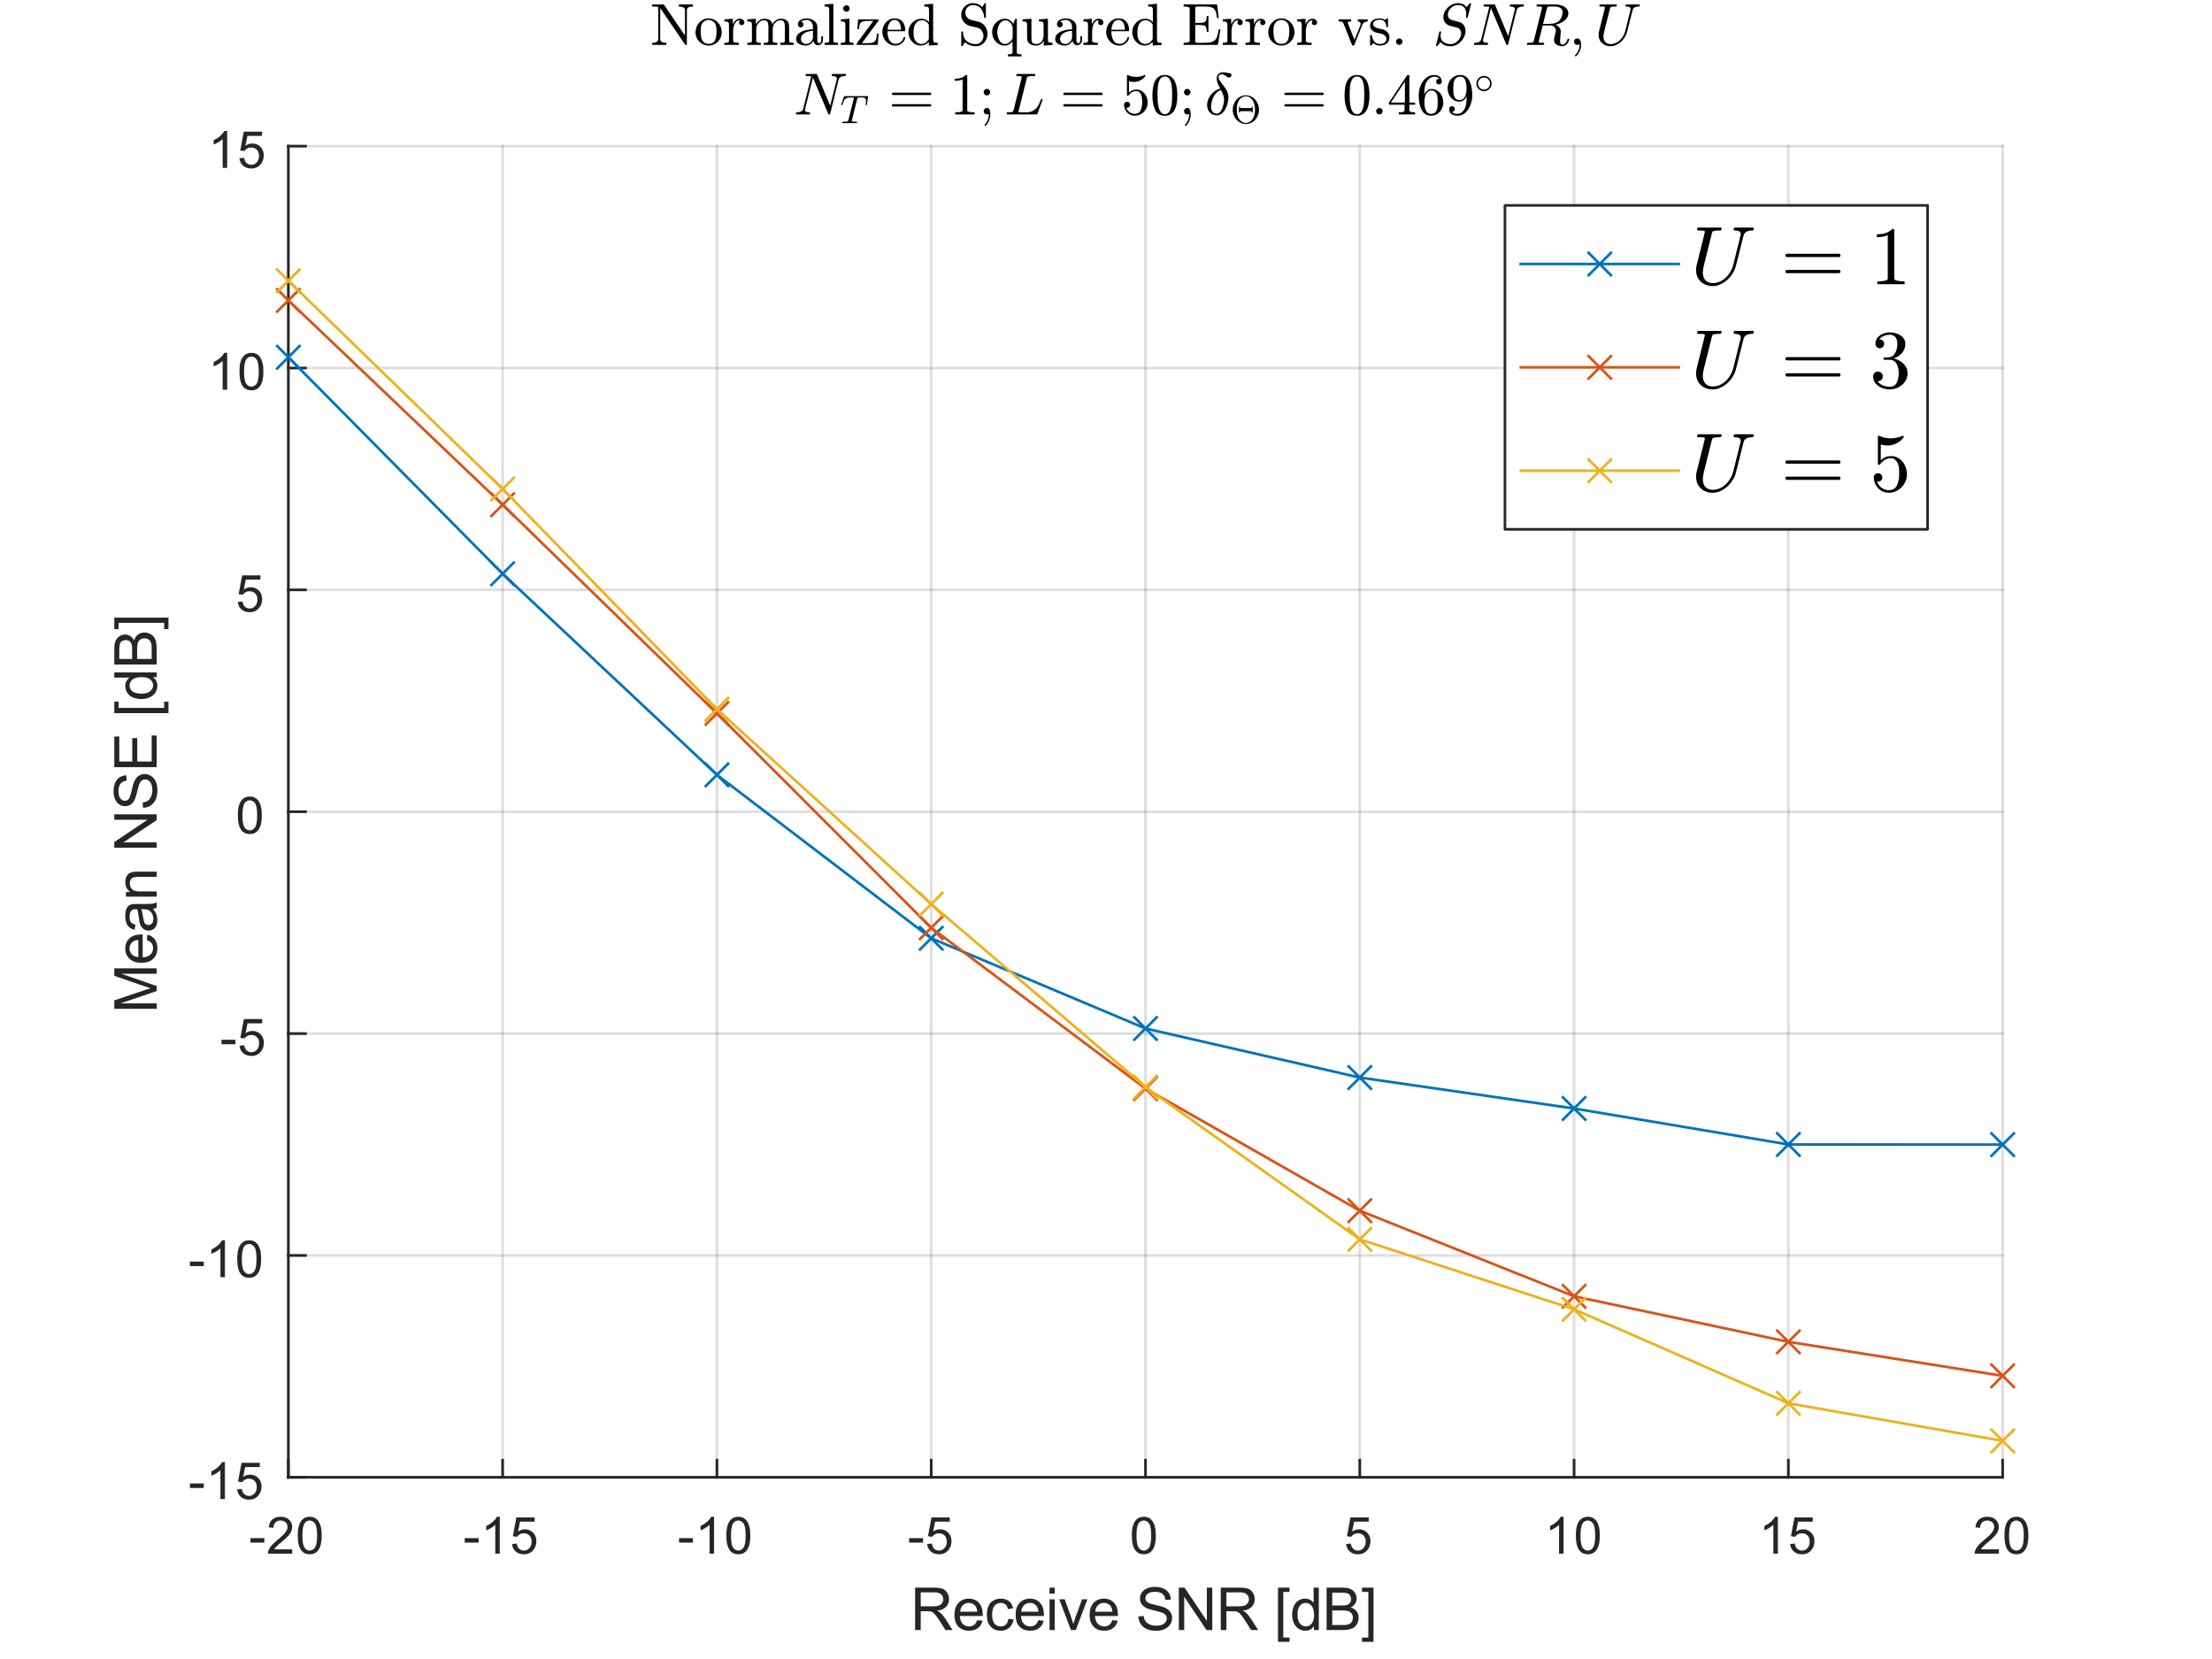 <?xml version="1.0"?>
<!DOCTYPE svg PUBLIC '-//W3C//DTD SVG 1.0//EN'
          'http://www.w3.org/TR/2001/REC-SVG-20010904/DTD/svg10.dtd'>
<svg xmlns:xlink="http://www.w3.org/1999/xlink" style="fill-opacity:1; color-rendering:auto; color-interpolation:auto; text-rendering:auto; stroke:black; stroke-linecap:square; stroke-miterlimit:10; shape-rendering:auto; stroke-opacity:1; fill:black; stroke-dasharray:none; font-weight:normal; stroke-width:1; font-family:'Dialog'; font-style:normal; stroke-linejoin:miter; font-size:12px; stroke-dashoffset:0; image-rendering:auto;" width="560" height="420" xmlns="http://www.w3.org/2000/svg"
><rect width="100%" height="100%" fill="#333333" stroke="none"/><!--Generated by the Batik Graphics2D SVG Generator--><defs id="genericDefs"
  /><g
  ><defs id="defs1"
    ><clipPath clipPathUnits="userSpaceOnUse" id="clipPath1"
      ><path d="M0 0 L560 0 L560 420 L0 420 L0 0 Z"
      /></clipPath
    ></defs
    ><g style="fill:white; stroke:white;"
    ><rect x="0" y="0" width="560" style="clip-path:url(#clipPath1); stroke:none;" height="420"
    /></g
    ><g style="fill:white; text-rendering:optimizeSpeed; color-rendering:optimizeSpeed; image-rendering:optimizeSpeed; shape-rendering:crispEdges; stroke:white; color-interpolation:sRGB;"
    ><rect x="0" width="560" height="420" y="0" style="stroke:none;"
      /><path style="stroke:none;" d="M73 374 L507 374 L507 37 L73 37 Z"
    /></g
    ><g style="stroke-linecap:butt; fill-opacity:0.149; fill:rgb(38,38,38); text-rendering:geometricPrecision; image-rendering:optimizeQuality; color-rendering:optimizeQuality; stroke-linejoin:round; stroke:rgb(38,38,38); color-interpolation:linearRGB; stroke-width:0.667; stroke-opacity:0.149;"
    ><line y2="37" style="fill:none;" x1="73" x2="73" y1="374"
      /><line y2="37" style="fill:none;" x1="127.25" x2="127.25" y1="374"
      /><line y2="37" style="fill:none;" x1="181.5" x2="181.5" y1="374"
      /><line y2="37" style="fill:none;" x1="235.75" x2="235.75" y1="374"
      /><line y2="37" style="fill:none;" x1="290" x2="290" y1="374"
      /><line y2="37" style="fill:none;" x1="344.25" x2="344.25" y1="374"
      /><line y2="37" style="fill:none;" x1="398.5" x2="398.5" y1="374"
      /><line y2="37" style="fill:none;" x1="452.75" x2="452.75" y1="374"
      /><line y2="37" style="fill:none;" x1="507" x2="507" y1="374"
      /><line y2="374" style="fill:none;" x1="507" x2="73" y1="374"
      /><line y2="317.833" style="fill:none;" x1="507" x2="73" y1="317.833"
      /><line y2="261.667" style="fill:none;" x1="507" x2="73" y1="261.667"
      /><line y2="205.5" style="fill:none;" x1="507" x2="73" y1="205.5"
      /><line y2="149.333" style="fill:none;" x1="507" x2="73" y1="149.333"
      /><line y2="93.167" style="fill:none;" x1="507" x2="73" y1="93.167"
      /><line y2="37" style="fill:none;" x1="507" x2="73" y1="37"
      /><line x1="73" x2="507" y1="374" style="stroke-linecap:square; fill-opacity:1; fill:none; stroke-opacity:1;" y2="374"
      /><line x1="73" x2="73" y1="374" style="stroke-linecap:square; fill-opacity:1; fill:none; stroke-opacity:1;" y2="369.66"
      /><line x1="127.25" x2="127.25" y1="374" style="stroke-linecap:square; fill-opacity:1; fill:none; stroke-opacity:1;" y2="369.66"
      /><line x1="181.5" x2="181.5" y1="374" style="stroke-linecap:square; fill-opacity:1; fill:none; stroke-opacity:1;" y2="369.66"
      /><line x1="235.75" x2="235.75" y1="374" style="stroke-linecap:square; fill-opacity:1; fill:none; stroke-opacity:1;" y2="369.66"
      /><line x1="290" x2="290" y1="374" style="stroke-linecap:square; fill-opacity:1; fill:none; stroke-opacity:1;" y2="369.66"
      /><line x1="344.25" x2="344.25" y1="374" style="stroke-linecap:square; fill-opacity:1; fill:none; stroke-opacity:1;" y2="369.66"
      /><line x1="398.5" x2="398.5" y1="374" style="stroke-linecap:square; fill-opacity:1; fill:none; stroke-opacity:1;" y2="369.66"
      /><line x1="452.75" x2="452.75" y1="374" style="stroke-linecap:square; fill-opacity:1; fill:none; stroke-opacity:1;" y2="369.66"
      /><line x1="507" x2="507" y1="374" style="stroke-linecap:square; fill-opacity:1; fill:none; stroke-opacity:1;" y2="369.66"
    /></g
    ><g transform="translate(73,379.333)" style="font-size:13.333px; fill:rgb(38,38,38); text-rendering:geometricPrecision; color-rendering:optimizeQuality; image-rendering:optimizeQuality; stroke:rgb(38,38,38); color-interpolation:linearRGB;"
    ><path style="stroke:none;" d="M-9.594 11.203 L-9.594 10.062 L-6.078 10.062 L-6.078 11.203 L-9.594 11.203 ZM0.98 12.906 L0.98 14 L-5.176 14 Q-5.192 13.594 -5.036 13.203 Q-4.801 12.578 -4.286 11.969 Q-3.77 11.359 -2.786 10.562 Q-1.27 9.312 -0.739 8.586 Q-0.207 7.859 -0.207 7.219 Q-0.207 6.531 -0.692 6.07 Q-1.176 5.609 -1.958 5.609 Q-2.786 5.609 -3.278 6.102 Q-3.77 6.594 -3.786 7.469 L-4.957 7.344 Q-4.832 6.031 -4.051 5.344 Q-3.27 4.656 -1.942 4.656 Q-0.598 4.656 0.183 5.398 Q0.964 6.141 0.964 7.234 Q0.964 7.797 0.738 8.336 Q0.511 8.875 -0.02 9.477 Q-0.551 10.078 -1.786 11.109 Q-2.817 11.969 -3.106 12.281 Q-3.395 12.594 -3.583 12.906 L0.98 12.906 ZM2.384 9.406 Q2.384 7.766 2.72 6.758 Q3.056 5.75 3.728 5.203 Q4.399 4.656 5.415 4.656 Q6.165 4.656 6.728 4.961 Q7.29 5.266 7.657 5.828 Q8.024 6.391 8.235 7.211 Q8.446 8.031 8.446 9.406 Q8.446 11.047 8.11 12.055 Q7.774 13.062 7.103 13.609 Q6.431 14.156 5.415 14.156 Q4.071 14.156 3.29 13.188 Q2.384 12.031 2.384 9.406 ZM3.556 9.406 Q3.556 11.703 4.087 12.461 Q4.618 13.219 5.415 13.219 Q6.196 13.219 6.735 12.461 Q7.274 11.703 7.274 9.406 Q7.274 7.109 6.735 6.359 Q6.196 5.609 5.399 5.609 Q4.618 5.609 4.134 6.266 Q3.556 7.125 3.556 9.406 Z"
    /></g
    ><g transform="translate(127.25,379.333)" style="font-size:13.333px; fill:rgb(38,38,38); text-rendering:geometricPrecision; color-rendering:optimizeQuality; image-rendering:optimizeQuality; stroke:rgb(38,38,38); color-interpolation:linearRGB;"
    ><path style="stroke:none;" d="M-9.594 11.203 L-9.594 10.062 L-6.078 10.062 L-6.078 11.203 L-9.594 11.203 ZM-0.723 14 L-1.864 14 L-1.864 6.719 Q-2.286 7.109 -2.95 7.508 Q-3.614 7.906 -4.145 8.094 L-4.145 6.984 Q-3.192 6.547 -2.473 5.906 Q-1.754 5.266 -1.458 4.656 L-0.723 4.656 L-0.723 14 ZM2.384 11.562 L3.571 11.453 Q3.712 12.344 4.196 12.781 Q4.681 13.219 5.368 13.219 Q6.196 13.219 6.767 12.594 Q7.337 11.969 7.337 10.953 Q7.337 9.969 6.79 9.406 Q6.243 8.844 5.353 8.844 Q4.79 8.844 4.345 9.094 Q3.899 9.344 3.649 9.734 L2.587 9.594 L3.478 4.828 L8.103 4.828 L8.103 5.906 L4.399 5.906 L3.899 8.406 Q4.728 7.828 5.649 7.828 Q6.868 7.828 7.704 8.672 Q8.54 9.516 8.54 10.844 Q8.54 12.109 7.806 13.031 Q6.915 14.156 5.368 14.156 Q4.103 14.156 3.298 13.445 Q2.493 12.734 2.384 11.562 Z"
    /></g
    ><g transform="translate(181.5,379.333)" style="font-size:13.333px; fill:rgb(38,38,38); text-rendering:geometricPrecision; color-rendering:optimizeQuality; image-rendering:optimizeQuality; stroke:rgb(38,38,38); color-interpolation:linearRGB;"
    ><path style="stroke:none;" d="M-9.594 11.203 L-9.594 10.062 L-6.078 10.062 L-6.078 11.203 L-9.594 11.203 ZM-0.723 14 L-1.864 14 L-1.864 6.719 Q-2.286 7.109 -2.95 7.508 Q-3.614 7.906 -4.145 8.094 L-4.145 6.984 Q-3.192 6.547 -2.473 5.906 Q-1.754 5.266 -1.458 4.656 L-0.723 4.656 L-0.723 14 ZM2.384 9.406 Q2.384 7.766 2.72 6.758 Q3.056 5.75 3.728 5.203 Q4.399 4.656 5.415 4.656 Q6.165 4.656 6.728 4.961 Q7.29 5.266 7.657 5.828 Q8.024 6.391 8.235 7.211 Q8.446 8.031 8.446 9.406 Q8.446 11.047 8.11 12.055 Q7.774 13.062 7.103 13.609 Q6.431 14.156 5.415 14.156 Q4.071 14.156 3.29 13.188 Q2.384 12.031 2.384 9.406 ZM3.556 9.406 Q3.556 11.703 4.087 12.461 Q4.618 13.219 5.415 13.219 Q6.196 13.219 6.735 12.461 Q7.274 11.703 7.274 9.406 Q7.274 7.109 6.735 6.359 Q6.196 5.609 5.399 5.609 Q4.618 5.609 4.134 6.266 Q3.556 7.125 3.556 9.406 Z"
    /></g
    ><g transform="translate(235.75,379.333)" style="font-size:13.333px; fill:rgb(38,38,38); text-rendering:geometricPrecision; color-rendering:optimizeQuality; image-rendering:optimizeQuality; stroke:rgb(38,38,38); color-interpolation:linearRGB;"
    ><path style="stroke:none;" d="M-5.594 11.203 L-5.594 10.062 L-2.078 10.062 L-2.078 11.203 L-5.594 11.203 ZM-1.02 11.562 L0.168 11.453 Q0.308 12.344 0.792 12.781 Q1.277 13.219 1.964 13.219 Q2.792 13.219 3.363 12.594 Q3.933 11.969 3.933 10.953 Q3.933 9.969 3.386 9.406 Q2.839 8.844 1.949 8.844 Q1.386 8.844 0.941 9.094 Q0.496 9.344 0.246 9.734 L-0.817 9.594 L0.074 4.828 L4.699 4.828 L4.699 5.906 L0.996 5.906 L0.496 8.406 Q1.324 7.828 2.246 7.828 Q3.464 7.828 4.3 8.672 Q5.136 9.516 5.136 10.844 Q5.136 12.109 4.402 13.031 Q3.511 14.156 1.964 14.156 Q0.699 14.156 -0.106 13.445 Q-0.911 12.734 -1.02 11.562 Z"
    /></g
    ><g transform="translate(290,379.333)" style="font-size:13.333px; fill:rgb(38,38,38); text-rendering:geometricPrecision; color-rendering:optimizeQuality; image-rendering:optimizeQuality; stroke:rgb(38,38,38); color-interpolation:linearRGB;"
    ><path style="stroke:none;" d="M-3.453 9.406 Q-3.453 7.766 -3.117 6.758 Q-2.781 5.75 -2.109 5.203 Q-1.438 4.656 -0.422 4.656 Q0.328 4.656 0.891 4.961 Q1.453 5.266 1.82 5.828 Q2.188 6.391 2.398 7.211 Q2.609 8.031 2.609 9.406 Q2.609 11.047 2.273 12.055 Q1.938 13.062 1.266 13.609 Q0.594 14.156 -0.422 14.156 Q-1.766 14.156 -2.547 13.188 Q-3.453 12.031 -3.453 9.406 ZM-2.281 9.406 Q-2.281 11.703 -1.75 12.461 Q-1.219 13.219 -0.422 13.219 Q0.359 13.219 0.898 12.461 Q1.438 11.703 1.438 9.406 Q1.438 7.109 0.898 6.359 Q0.359 5.609 -0.438 5.609 Q-1.219 5.609 -1.703 6.266 Q-2.281 7.125 -2.281 9.406 Z"
    /></g
    ><g transform="translate(344.25,379.333)" style="font-size:13.333px; fill:rgb(38,38,38); text-rendering:geometricPrecision; color-rendering:optimizeQuality; image-rendering:optimizeQuality; stroke:rgb(38,38,38); color-interpolation:linearRGB;"
    ><path style="stroke:none;" d="M-3.453 11.562 L-2.266 11.453 Q-2.125 12.344 -1.641 12.781 Q-1.156 13.219 -0.469 13.219 Q0.359 13.219 0.93 12.594 Q1.5 11.969 1.5 10.953 Q1.5 9.969 0.953 9.406 Q0.406 8.844 -0.484 8.844 Q-1.047 8.844 -1.492 9.094 Q-1.938 9.344 -2.188 9.734 L-3.25 9.594 L-2.359 4.828 L2.266 4.828 L2.266 5.906 L-1.438 5.906 L-1.938 8.406 Q-1.109 7.828 -0.188 7.828 Q1.031 7.828 1.867 8.672 Q2.703 9.516 2.703 10.844 Q2.703 12.109 1.969 13.031 Q1.078 14.156 -0.469 14.156 Q-1.734 14.156 -2.539 13.445 Q-3.344 12.734 -3.453 11.562 Z"
    /></g
    ><g transform="translate(398.5,379.333)" style="font-size:13.333px; fill:rgb(38,38,38); text-rendering:geometricPrecision; color-rendering:optimizeQuality; image-rendering:optimizeQuality; stroke:rgb(38,38,38); color-interpolation:linearRGB;"
    ><path style="stroke:none;" d="M-2.656 14 L-3.797 14 L-3.797 6.719 Q-4.219 7.109 -4.883 7.508 Q-5.547 7.906 -6.078 8.094 L-6.078 6.984 Q-5.125 6.547 -4.406 5.906 Q-3.688 5.266 -3.391 4.656 L-2.656 4.656 L-2.656 14 ZM0.451 9.406 Q0.451 7.766 0.787 6.758 Q1.123 5.75 1.794 5.203 Q2.466 4.656 3.482 4.656 Q4.232 4.656 4.794 4.961 Q5.357 5.266 5.724 5.828 Q6.091 6.391 6.302 7.211 Q6.513 8.031 6.513 9.406 Q6.513 11.047 6.177 12.055 Q5.841 13.062 5.169 13.609 Q4.497 14.156 3.482 14.156 Q2.138 14.156 1.357 13.188 Q0.451 12.031 0.451 9.406 ZM1.623 9.406 Q1.623 11.703 2.154 12.461 Q2.685 13.219 3.482 13.219 Q4.263 13.219 4.802 12.461 Q5.341 11.703 5.341 9.406 Q5.341 7.109 4.802 6.359 Q4.263 5.609 3.466 5.609 Q2.685 5.609 2.201 6.266 Q1.623 7.125 1.623 9.406 Z"
    /></g
    ><g transform="translate(452.75,379.333)" style="font-size:13.333px; fill:rgb(38,38,38); text-rendering:geometricPrecision; color-rendering:optimizeQuality; image-rendering:optimizeQuality; stroke:rgb(38,38,38); color-interpolation:linearRGB;"
    ><path style="stroke:none;" d="M-2.656 14 L-3.797 14 L-3.797 6.719 Q-4.219 7.109 -4.883 7.508 Q-5.547 7.906 -6.078 8.094 L-6.078 6.984 Q-5.125 6.547 -4.406 5.906 Q-3.688 5.266 -3.391 4.656 L-2.656 4.656 L-2.656 14 ZM0.451 11.562 L1.638 11.453 Q1.779 12.344 2.263 12.781 Q2.748 13.219 3.435 13.219 Q4.263 13.219 4.833 12.594 Q5.404 11.969 5.404 10.953 Q5.404 9.969 4.857 9.406 Q4.31 8.844 3.419 8.844 Q2.857 8.844 2.412 9.094 Q1.966 9.344 1.716 9.734 L0.654 9.594 L1.544 4.828 L6.169 4.828 L6.169 5.906 L2.466 5.906 L1.966 8.406 Q2.794 7.828 3.716 7.828 Q4.935 7.828 5.771 8.672 Q6.607 9.516 6.607 10.844 Q6.607 12.109 5.872 13.031 Q4.982 14.156 3.435 14.156 Q2.169 14.156 1.365 13.445 Q0.56 12.734 0.451 11.562 Z"
    /></g
    ><g transform="translate(507,379.333)" style="font-size:13.333px; fill:rgb(38,38,38); text-rendering:geometricPrecision; color-rendering:optimizeQuality; image-rendering:optimizeQuality; stroke:rgb(38,38,38); color-interpolation:linearRGB;"
    ><path style="stroke:none;" d="M-0.953 12.906 L-0.953 14 L-7.109 14 Q-7.125 13.594 -6.969 13.203 Q-6.734 12.578 -6.219 11.969 Q-5.703 11.359 -4.719 10.562 Q-3.203 9.312 -2.672 8.586 Q-2.141 7.859 -2.141 7.219 Q-2.141 6.531 -2.625 6.07 Q-3.109 5.609 -3.891 5.609 Q-4.719 5.609 -5.211 6.102 Q-5.703 6.594 -5.719 7.469 L-6.891 7.344 Q-6.766 6.031 -5.984 5.344 Q-5.203 4.656 -3.875 4.656 Q-2.531 4.656 -1.75 5.398 Q-0.969 6.141 -0.969 7.234 Q-0.969 7.797 -1.195 8.336 Q-1.422 8.875 -1.953 9.477 Q-2.484 10.078 -3.719 11.109 Q-4.75 11.969 -5.039 12.281 Q-5.328 12.594 -5.516 12.906 L-0.953 12.906 ZM0.451 9.406 Q0.451 7.766 0.787 6.758 Q1.123 5.75 1.794 5.203 Q2.466 4.656 3.482 4.656 Q4.232 4.656 4.794 4.961 Q5.357 5.266 5.724 5.828 Q6.091 6.391 6.302 7.211 Q6.513 8.031 6.513 9.406 Q6.513 11.047 6.177 12.055 Q5.841 13.062 5.169 13.609 Q4.497 14.156 3.482 14.156 Q2.138 14.156 1.357 13.188 Q0.451 12.031 0.451 9.406 ZM1.623 9.406 Q1.623 11.703 2.154 12.461 Q2.685 13.219 3.482 13.219 Q4.263 13.219 4.802 12.461 Q5.341 11.703 5.341 9.406 Q5.341 7.109 4.802 6.359 Q4.263 5.609 3.466 5.609 Q2.685 5.609 2.201 6.266 Q1.623 7.125 1.623 9.406 Z"
    /></g
    ><g transform="translate(290,397.667)" style="font-size:14.667px; fill:rgb(38,38,38); text-rendering:geometricPrecision; color-rendering:optimizeQuality; image-rendering:optimizeQuality; stroke:rgb(38,38,38); color-interpolation:linearRGB;"
    ><path style="stroke:none;" d="M-58.328 15 L-58.328 4.266 L-53.562 4.266 Q-52.125 4.266 -51.375 4.555 Q-50.625 4.844 -50.18 5.578 Q-49.734 6.312 -49.734 7.188 Q-49.734 8.328 -50.477 9.117 Q-51.219 9.906 -52.766 10.109 Q-52.203 10.391 -51.906 10.656 Q-51.281 11.219 -50.719 12.078 L-48.859 15 L-50.641 15 L-52.062 12.766 Q-52.688 11.797 -53.094 11.289 Q-53.5 10.781 -53.812 10.57 Q-54.125 10.359 -54.453 10.281 Q-54.703 10.234 -55.25 10.234 L-56.906 10.234 L-56.906 15 L-58.328 15 ZM-56.906 9 L-53.844 9 Q-52.875 9 -52.32 8.797 Q-51.766 8.594 -51.484 8.156 Q-51.203 7.719 -51.203 7.188 Q-51.203 6.438 -51.758 5.945 Q-52.312 5.453 -53.5 5.453 L-56.906 5.453 L-56.906 9 ZM-42.603 12.5 L-41.244 12.656 Q-41.556 13.859 -42.431 14.516 Q-43.306 15.172 -44.666 15.172 Q-46.369 15.172 -47.369 14.125 Q-48.369 13.078 -48.369 11.172 Q-48.369 9.219 -47.353 8.133 Q-46.338 7.047 -44.728 7.047 Q-43.166 7.047 -42.181 8.109 Q-41.197 9.172 -41.197 11.094 Q-41.197 11.219 -41.197 11.453 L-47.01 11.453 Q-46.931 12.734 -46.283 13.414 Q-45.635 14.094 -44.65 14.094 Q-43.931 14.094 -43.416 13.711 Q-42.9 13.328 -42.603 12.5 ZM-46.931 10.359 L-42.588 10.359 Q-42.681 9.375 -43.088 8.891 Q-43.713 8.125 -44.713 8.125 Q-45.635 8.125 -46.252 8.734 Q-46.869 9.344 -46.931 10.359 ZM-34.702 12.156 L-33.405 12.312 Q-33.608 13.656 -34.491 14.414 Q-35.374 15.172 -36.64 15.172 Q-38.233 15.172 -39.202 14.133 Q-40.171 13.094 -40.171 11.141 Q-40.171 9.875 -39.757 8.93 Q-39.343 7.984 -38.491 7.516 Q-37.64 7.047 -36.64 7.047 Q-35.374 7.047 -34.562 7.688 Q-33.749 8.328 -33.53 9.5 L-34.812 9.703 Q-34.999 8.922 -35.46 8.523 Q-35.921 8.125 -36.577 8.125 Q-37.577 8.125 -38.202 8.844 Q-38.827 9.562 -38.827 11.109 Q-38.827 12.672 -38.226 13.383 Q-37.624 14.094 -36.655 14.094 Q-35.874 14.094 -35.358 13.617 Q-34.843 13.141 -34.702 12.156 ZM-27.124 12.5 L-25.765 12.656 Q-26.077 13.859 -26.952 14.516 Q-27.827 15.172 -29.186 15.172 Q-30.89 15.172 -31.89 14.125 Q-32.89 13.078 -32.89 11.172 Q-32.89 9.219 -31.874 8.133 Q-30.858 7.047 -29.249 7.047 Q-27.686 7.047 -26.702 8.109 Q-25.718 9.172 -25.718 11.094 Q-25.718 11.219 -25.718 11.453 L-31.53 11.453 Q-31.452 12.734 -30.804 13.414 Q-30.155 14.094 -29.171 14.094 Q-28.452 14.094 -27.936 13.711 Q-27.421 13.328 -27.124 12.5 ZM-31.452 10.359 L-27.108 10.359 Q-27.202 9.375 -27.608 8.891 Q-28.233 8.125 -29.233 8.125 Q-30.155 8.125 -30.772 8.734 Q-31.39 9.344 -31.452 10.359 ZM-24.285 5.781 L-24.285 4.266 L-22.973 4.266 L-22.973 5.781 L-24.285 5.781 ZM-24.285 15 L-24.285 7.219 L-22.973 7.219 L-22.973 15 L-24.285 15 ZM-18.873 15 L-21.842 7.219 L-20.451 7.219 L-18.779 11.875 Q-18.514 12.641 -18.279 13.453 Q-18.107 12.828 -17.795 11.969 L-16.061 7.219 L-14.701 7.219 L-17.654 15 L-18.873 15 ZM-8.389 12.5 L-7.029 12.656 Q-7.342 13.859 -8.217 14.516 Q-9.092 15.172 -10.451 15.172 Q-12.154 15.172 -13.154 14.125 Q-14.154 13.078 -14.154 11.172 Q-14.154 9.219 -13.139 8.133 Q-12.123 7.047 -10.514 7.047 Q-8.951 7.047 -7.967 8.109 Q-6.982 9.172 -6.982 11.094 Q-6.982 11.219 -6.982 11.453 L-12.795 11.453 Q-12.717 12.734 -12.068 13.414 Q-11.42 14.094 -10.435 14.094 Q-9.717 14.094 -9.201 13.711 Q-8.685 13.328 -8.389 12.5 ZM-12.717 10.359 L-8.373 10.359 Q-8.467 9.375 -8.873 8.891 Q-9.498 8.125 -10.498 8.125 Q-11.42 8.125 -12.037 8.734 Q-12.654 9.344 -12.717 10.359 ZM-1.806 11.547 L-0.462 11.438 Q-0.369 12.234 -0.017 12.75 Q0.335 13.266 1.061 13.586 Q1.788 13.906 2.709 13.906 Q3.522 13.906 4.147 13.664 Q4.772 13.422 5.077 13 Q5.381 12.578 5.381 12.078 Q5.381 11.578 5.085 11.203 Q4.788 10.828 4.116 10.562 Q3.678 10.406 2.202 10.047 Q0.725 9.688 0.131 9.375 Q-0.634 8.969 -1.017 8.375 Q-1.4 7.781 -1.4 7.031 Q-1.4 6.219 -0.939 5.516 Q-0.478 4.812 0.413 4.445 Q1.303 4.078 2.381 4.078 Q3.584 4.078 4.491 4.461 Q5.397 4.844 5.889 5.594 Q6.381 6.344 6.428 7.281 L5.053 7.391 Q4.944 6.375 4.311 5.852 Q3.678 5.328 2.444 5.328 Q1.163 5.328 0.569 5.805 Q-0.025 6.281 -0.025 6.938 Q-0.025 7.516 0.397 7.891 Q0.803 8.266 2.538 8.656 Q4.272 9.047 4.913 9.344 Q5.85 9.781 6.295 10.445 Q6.741 11.109 6.741 11.969 Q6.741 12.828 6.248 13.586 Q5.756 14.344 4.842 14.766 Q3.928 15.188 2.772 15.188 Q1.319 15.188 0.335 14.758 Q-0.65 14.328 -1.212 13.477 Q-1.775 12.625 -1.806 11.547 ZM8.438 15 L8.438 4.266 L9.891 4.266 L15.532 12.688 L15.532 4.266 L16.907 4.266 L16.907 15 L15.438 15 L9.798 6.562 L9.798 15 L8.438 15 ZM19.054 15 L19.054 4.266 L23.819 4.266 Q25.257 4.266 26.007 4.555 Q26.757 4.844 27.202 5.578 Q27.648 6.312 27.648 7.188 Q27.648 8.328 26.905 9.117 Q26.163 9.906 24.616 10.109 Q25.179 10.391 25.476 10.656 Q26.101 11.219 26.663 12.078 L28.523 15 L26.741 15 L25.319 12.766 Q24.694 11.797 24.288 11.289 Q23.882 10.781 23.569 10.57 Q23.257 10.359 22.929 10.281 Q22.679 10.234 22.132 10.234 L20.476 10.234 L20.476 15 L19.054 15 ZM20.476 9 L23.538 9 Q24.507 9 25.061 8.797 Q25.616 8.594 25.898 8.156 Q26.179 7.719 26.179 7.188 Q26.179 6.438 25.624 5.945 Q25.069 5.453 23.882 5.453 L20.476 5.453 L20.476 9 ZM33.554 17.984 L33.554 4.266 L36.46 4.266 L36.46 5.359 L34.882 5.359 L34.882 16.891 L36.46 16.891 L36.46 17.984 L33.554 17.984 ZM42.641 15 L42.641 14.016 Q41.907 15.172 40.469 15.172 Q39.548 15.172 38.766 14.664 Q37.985 14.156 37.555 13.234 Q37.126 12.312 37.126 11.125 Q37.126 9.953 37.516 9.008 Q37.907 8.062 38.68 7.555 Q39.454 7.047 40.407 7.047 Q41.11 7.047 41.665 7.344 Q42.219 7.641 42.563 8.109 L42.563 4.266 L43.876 4.266 L43.876 15 L42.641 15 ZM38.485 11.125 Q38.485 12.609 39.11 13.352 Q39.735 14.094 40.594 14.094 Q41.454 14.094 42.063 13.383 Q42.673 12.672 42.673 11.234 Q42.673 9.625 42.055 8.883 Q41.438 8.141 40.532 8.141 Q39.657 8.141 39.071 8.859 Q38.485 9.578 38.485 11.125 ZM45.855 15 L45.855 4.266 L49.886 4.266 Q51.121 4.266 51.863 4.594 Q52.605 4.922 53.027 5.594 Q53.449 6.266 53.449 7.016 Q53.449 7.703 53.074 8.305 Q52.699 8.906 51.949 9.281 Q52.917 9.578 53.441 10.266 Q53.964 10.953 53.964 11.891 Q53.964 12.641 53.644 13.289 Q53.324 13.938 52.855 14.289 Q52.386 14.641 51.683 14.82 Q50.98 15 49.949 15 L45.855 15 ZM47.277 8.781 L49.605 8.781 Q50.542 8.781 50.964 8.656 Q51.496 8.484 51.769 8.109 Q52.042 7.734 52.042 7.172 Q52.042 6.641 51.792 6.234 Q51.542 5.828 51.066 5.68 Q50.589 5.531 49.433 5.531 L47.277 5.531 L47.277 8.781 ZM47.277 13.734 L49.949 13.734 Q50.636 13.734 50.917 13.688 Q51.417 13.594 51.746 13.391 Q52.074 13.188 52.285 12.797 Q52.496 12.406 52.496 11.891 Q52.496 11.281 52.191 10.844 Q51.886 10.406 51.339 10.227 Q50.792 10.047 49.761 10.047 L47.277 10.047 L47.277 13.734 ZM57.724 17.984 L54.818 17.984 L54.818 16.891 L56.412 16.891 L56.412 5.359 L54.818 5.359 L54.818 4.266 L57.724 4.266 L57.724 17.984 Z"
    /></g
    ><g style="fill:rgb(38,38,38); text-rendering:geometricPrecision; image-rendering:optimizeQuality; color-rendering:optimizeQuality; stroke-linejoin:round; stroke:rgb(38,38,38); color-interpolation:linearRGB; stroke-width:0.667;"
    ><line y2="37" style="fill:none;" x1="73" x2="73" y1="374"
      /><line y2="374" style="fill:none;" x1="73" x2="77.34" y1="374"
      /><line y2="317.833" style="fill:none;" x1="73" x2="77.34" y1="317.833"
      /><line y2="261.667" style="fill:none;" x1="73" x2="77.34" y1="261.667"
      /><line y2="205.5" style="fill:none;" x1="73" x2="77.34" y1="205.5"
      /><line y2="149.333" style="fill:none;" x1="73" x2="77.34" y1="149.333"
      /><line y2="93.167" style="fill:none;" x1="73" x2="77.34" y1="93.167"
      /><line y2="37" style="fill:none;" x1="73" x2="77.34" y1="37"
    /></g
    ><g transform="translate(67.667,374)" style="font-size:13.333px; fill:rgb(38,38,38); text-rendering:geometricPrecision; color-rendering:optimizeQuality; image-rendering:optimizeQuality; stroke:rgb(38,38,38); color-interpolation:linearRGB;"
    ><path style="stroke:none;" d="M-19.594 2.703 L-19.594 1.562 L-16.078 1.562 L-16.078 2.703 L-19.594 2.703 ZM-10.723 5.5 L-11.864 5.5 L-11.864 -1.781 Q-12.286 -1.391 -12.95 -0.992 Q-13.614 -0.594 -14.145 -0.406 L-14.145 -1.516 Q-13.192 -1.953 -12.473 -2.594 Q-11.754 -3.234 -11.457 -3.844 L-10.723 -3.844 L-10.723 5.5 ZM-7.616 3.062 L-6.429 2.953 Q-6.288 3.844 -5.804 4.281 Q-5.319 4.719 -4.632 4.719 Q-3.804 4.719 -3.233 4.094 Q-2.663 3.469 -2.663 2.453 Q-2.663 1.469 -3.21 0.906 Q-3.757 0.344 -4.647 0.344 Q-5.21 0.344 -5.655 0.594 Q-6.101 0.844 -6.351 1.234 L-7.413 1.094 L-6.522 -3.672 L-1.897 -3.672 L-1.897 -2.594 L-5.601 -2.594 L-6.101 -0.094 Q-5.272 -0.672 -4.351 -0.672 Q-3.132 -0.672 -2.296 0.172 Q-1.46 1.016 -1.46 2.344 Q-1.46 3.609 -2.194 4.531 Q-3.085 5.656 -4.632 5.656 Q-5.897 5.656 -6.702 4.945 Q-7.507 4.234 -7.616 3.062 Z"
    /></g
    ><g transform="translate(67.667,317.833)" style="font-size:13.333px; fill:rgb(38,38,38); text-rendering:geometricPrecision; color-rendering:optimizeQuality; image-rendering:optimizeQuality; stroke:rgb(38,38,38); color-interpolation:linearRGB;"
    ><path style="stroke:none;" d="M-19.594 2.703 L-19.594 1.562 L-16.078 1.562 L-16.078 2.703 L-19.594 2.703 ZM-10.723 5.5 L-11.864 5.5 L-11.864 -1.781 Q-12.286 -1.391 -12.95 -0.992 Q-13.614 -0.594 -14.145 -0.406 L-14.145 -1.516 Q-13.192 -1.953 -12.473 -2.594 Q-11.754 -3.234 -11.457 -3.844 L-10.723 -3.844 L-10.723 5.5 ZM-7.616 0.906 Q-7.616 -0.734 -7.28 -1.742 Q-6.944 -2.75 -6.272 -3.297 Q-5.601 -3.844 -4.585 -3.844 Q-3.835 -3.844 -3.272 -3.539 Q-2.71 -3.234 -2.343 -2.672 Q-1.976 -2.109 -1.765 -1.289 Q-1.554 -0.469 -1.554 0.906 Q-1.554 2.547 -1.89 3.555 Q-2.226 4.562 -2.897 5.109 Q-3.569 5.656 -4.585 5.656 Q-5.929 5.656 -6.71 4.688 Q-7.616 3.531 -7.616 0.906 ZM-6.444 0.906 Q-6.444 3.203 -5.913 3.961 Q-5.382 4.719 -4.585 4.719 Q-3.804 4.719 -3.265 3.961 Q-2.726 3.203 -2.726 0.906 Q-2.726 -1.391 -3.265 -2.141 Q-3.804 -2.891 -4.601 -2.891 Q-5.382 -2.891 -5.866 -2.234 Q-6.444 -1.375 -6.444 0.906 Z"
    /></g
    ><g transform="translate(67.667,261.667)" style="font-size:13.333px; fill:rgb(38,38,38); text-rendering:geometricPrecision; color-rendering:optimizeQuality; image-rendering:optimizeQuality; stroke:rgb(38,38,38); color-interpolation:linearRGB;"
    ><path style="stroke:none;" d="M-11.594 2.703 L-11.594 1.562 L-8.078 1.562 L-8.078 2.703 L-11.594 2.703 ZM-7.02 3.062 L-5.832 2.953 Q-5.692 3.844 -5.207 4.281 Q-4.723 4.719 -4.036 4.719 Q-3.208 4.719 -2.637 4.094 Q-2.067 3.469 -2.067 2.453 Q-2.067 1.469 -2.614 0.906 Q-3.161 0.344 -4.051 0.344 Q-4.614 0.344 -5.059 0.594 Q-5.504 0.844 -5.754 1.234 L-6.817 1.094 L-5.926 -3.672 L-1.301 -3.672 L-1.301 -2.594 L-5.004 -2.594 L-5.504 -0.094 Q-4.676 -0.672 -3.754 -0.672 Q-2.536 -0.672 -1.7 0.172 Q-0.864 1.016 -0.864 2.344 Q-0.864 3.609 -1.598 4.531 Q-2.489 5.656 -4.036 5.656 Q-5.301 5.656 -6.106 4.945 Q-6.911 4.234 -7.02 3.062 Z"
    /></g
    ><g transform="translate(67.667,205.5)" style="font-size:13.333px; fill:rgb(38,38,38); text-rendering:geometricPrecision; color-rendering:optimizeQuality; image-rendering:optimizeQuality; stroke:rgb(38,38,38); color-interpolation:linearRGB;"
    ><path style="stroke:none;" d="M-7.453 0.906 Q-7.453 -0.734 -7.117 -1.742 Q-6.781 -2.75 -6.109 -3.297 Q-5.438 -3.844 -4.422 -3.844 Q-3.672 -3.844 -3.109 -3.539 Q-2.547 -3.234 -2.18 -2.672 Q-1.812 -2.109 -1.602 -1.289 Q-1.391 -0.469 -1.391 0.906 Q-1.391 2.547 -1.727 3.555 Q-2.062 4.562 -2.734 5.109 Q-3.406 5.656 -4.422 5.656 Q-5.766 5.656 -6.547 4.688 Q-7.453 3.531 -7.453 0.906 ZM-6.281 0.906 Q-6.281 3.203 -5.75 3.961 Q-5.219 4.719 -4.422 4.719 Q-3.641 4.719 -3.102 3.961 Q-2.562 3.203 -2.562 0.906 Q-2.562 -1.391 -3.102 -2.141 Q-3.641 -2.891 -4.438 -2.891 Q-5.219 -2.891 -5.703 -2.234 Q-6.281 -1.375 -6.281 0.906 Z"
    /></g
    ><g transform="translate(67.667,149.333)" style="font-size:13.333px; fill:rgb(38,38,38); text-rendering:geometricPrecision; color-rendering:optimizeQuality; image-rendering:optimizeQuality; stroke:rgb(38,38,38); color-interpolation:linearRGB;"
    ><path style="stroke:none;" d="M-7.453 3.062 L-6.266 2.953 Q-6.125 3.844 -5.641 4.281 Q-5.156 4.719 -4.469 4.719 Q-3.641 4.719 -3.07 4.094 Q-2.5 3.469 -2.5 2.453 Q-2.5 1.469 -3.047 0.906 Q-3.594 0.344 -4.484 0.344 Q-5.047 0.344 -5.492 0.594 Q-5.938 0.844 -6.188 1.234 L-7.25 1.094 L-6.359 -3.672 L-1.734 -3.672 L-1.734 -2.594 L-5.438 -2.594 L-5.938 -0.094 Q-5.109 -0.672 -4.188 -0.672 Q-2.969 -0.672 -2.133 0.172 Q-1.297 1.016 -1.297 2.344 Q-1.297 3.609 -2.031 4.531 Q-2.922 5.656 -4.469 5.656 Q-5.734 5.656 -6.539 4.945 Q-7.344 4.234 -7.453 3.062 Z"
    /></g
    ><g transform="translate(67.667,93.167)" style="font-size:13.333px; fill:rgb(38,38,38); text-rendering:geometricPrecision; color-rendering:optimizeQuality; image-rendering:optimizeQuality; stroke:rgb(38,38,38); color-interpolation:linearRGB;"
    ><path style="stroke:none;" d="M-10.156 5.5 L-11.297 5.5 L-11.297 -1.781 Q-11.719 -1.391 -12.383 -0.992 Q-13.047 -0.594 -13.578 -0.406 L-13.578 -1.516 Q-12.625 -1.953 -11.906 -2.594 Q-11.188 -3.234 -10.891 -3.844 L-10.156 -3.844 L-10.156 5.5 ZM-7.049 0.906 Q-7.049 -0.734 -6.713 -1.742 Q-6.378 -2.75 -5.706 -3.297 Q-5.034 -3.844 -4.018 -3.844 Q-3.268 -3.844 -2.706 -3.539 Q-2.143 -3.234 -1.776 -2.672 Q-1.409 -2.109 -1.198 -1.289 Q-0.987 -0.469 -0.987 0.906 Q-0.987 2.547 -1.323 3.555 Q-1.659 4.562 -2.331 5.109 Q-3.002 5.656 -4.018 5.656 Q-5.362 5.656 -6.143 4.688 Q-7.049 3.531 -7.049 0.906 ZM-5.878 0.906 Q-5.878 3.203 -5.346 3.961 Q-4.815 4.719 -4.018 4.719 Q-3.237 4.719 -2.698 3.961 Q-2.159 3.203 -2.159 0.906 Q-2.159 -1.391 -2.698 -2.141 Q-3.237 -2.891 -4.034 -2.891 Q-4.815 -2.891 -5.299 -2.234 Q-5.878 -1.375 -5.878 0.906 Z"
    /></g
    ><g transform="translate(67.667,37)" style="font-size:13.333px; fill:rgb(38,38,38); text-rendering:geometricPrecision; color-rendering:optimizeQuality; image-rendering:optimizeQuality; stroke:rgb(38,38,38); color-interpolation:linearRGB;"
    ><path style="stroke:none;" d="M-10.156 5.5 L-11.297 5.5 L-11.297 -1.781 Q-11.719 -1.391 -12.383 -0.992 Q-13.047 -0.594 -13.578 -0.406 L-13.578 -1.516 Q-12.625 -1.953 -11.906 -2.594 Q-11.188 -3.234 -10.891 -3.844 L-10.156 -3.844 L-10.156 5.5 ZM-7.049 3.062 L-5.862 2.953 Q-5.721 3.844 -5.237 4.281 Q-4.753 4.719 -4.065 4.719 Q-3.237 4.719 -2.667 4.094 Q-2.096 3.469 -2.096 2.453 Q-2.096 1.469 -2.643 0.906 Q-3.19 0.344 -4.081 0.344 Q-4.643 0.344 -5.088 0.594 Q-5.534 0.844 -5.784 1.234 L-6.846 1.094 L-5.956 -3.672 L-1.331 -3.672 L-1.331 -2.594 L-5.034 -2.594 L-5.534 -0.094 Q-4.706 -0.672 -3.784 -0.672 Q-2.565 -0.672 -1.729 0.172 Q-0.893 1.016 -0.893 2.344 Q-0.893 3.609 -1.627 4.531 Q-2.518 5.656 -4.065 5.656 Q-5.331 5.656 -6.135 4.945 Q-6.94 4.234 -7.049 3.062 Z"
    /></g
    ><g transform="translate(43.667,205.5) rotate(-90)" style="font-size:14.667px; fill:rgb(38,38,38); text-rendering:geometricPrecision; color-rendering:optimizeQuality; image-rendering:optimizeQuality; stroke:rgb(38,38,38); color-interpolation:linearRGB;"
    ><path style="stroke:none;" d="M-49.891 -4 L-49.891 -14.734 L-47.75 -14.734 L-45.203 -7.141 Q-44.859 -6.078 -44.688 -5.547 Q-44.516 -6.125 -44.125 -7.266 L-41.547 -14.734 L-39.641 -14.734 L-39.641 -4 L-41.016 -4 L-41.016 -12.984 L-44.125 -4 L-45.406 -4 L-48.516 -13.141 L-48.516 -4 L-49.891 -4 ZM-32.479 -6.5 L-31.119 -6.344 Q-31.432 -5.141 -32.307 -4.484 Q-33.182 -3.828 -34.541 -3.828 Q-36.244 -3.828 -37.244 -4.875 Q-38.244 -5.922 -38.244 -7.828 Q-38.244 -9.781 -37.229 -10.867 Q-36.213 -11.953 -34.604 -11.953 Q-33.041 -11.953 -32.057 -10.891 Q-31.073 -9.828 -31.073 -7.906 Q-31.073 -7.781 -31.073 -7.547 L-36.885 -7.547 Q-36.807 -6.266 -36.158 -5.586 Q-35.51 -4.906 -34.526 -4.906 Q-33.807 -4.906 -33.291 -5.289 Q-32.776 -5.672 -32.479 -6.5 ZM-36.807 -8.641 L-32.463 -8.641 Q-32.557 -9.625 -32.963 -10.109 Q-33.588 -10.875 -34.588 -10.875 Q-35.51 -10.875 -36.127 -10.266 Q-36.744 -9.656 -36.807 -8.641 ZM-24.578 -4.953 Q-25.312 -4.344 -25.984 -4.086 Q-26.656 -3.828 -27.437 -3.828 Q-28.718 -3.828 -29.406 -4.453 Q-30.093 -5.078 -30.093 -6.047 Q-30.093 -6.625 -29.835 -7.094 Q-29.578 -7.562 -29.156 -7.852 Q-28.734 -8.141 -28.203 -8.281 Q-27.828 -8.391 -27.031 -8.484 Q-25.437 -8.672 -24.687 -8.938 Q-24.671 -9.203 -24.671 -9.281 Q-24.671 -10.094 -25.046 -10.422 Q-25.562 -10.859 -26.546 -10.859 Q-27.484 -10.859 -27.929 -10.539 Q-28.375 -10.219 -28.578 -9.391 L-29.875 -9.562 Q-29.703 -10.391 -29.296 -10.898 Q-28.89 -11.406 -28.125 -11.68 Q-27.359 -11.953 -26.359 -11.953 Q-25.359 -11.953 -24.742 -11.719 Q-24.125 -11.484 -23.828 -11.133 Q-23.531 -10.781 -23.421 -10.234 Q-23.359 -9.891 -23.359 -9.016 L-23.359 -7.266 Q-23.359 -5.422 -23.273 -4.938 Q-23.187 -4.453 -22.937 -4 L-24.312 -4 Q-24.515 -4.406 -24.578 -4.953 ZM-24.687 -7.906 Q-25.406 -7.609 -26.843 -7.406 Q-27.656 -7.281 -27.992 -7.141 Q-28.328 -7 -28.507 -6.719 Q-28.687 -6.438 -28.687 -6.094 Q-28.687 -5.562 -28.289 -5.211 Q-27.89 -4.859 -27.125 -4.859 Q-26.359 -4.859 -25.765 -5.195 Q-25.171 -5.531 -24.89 -6.109 Q-24.687 -6.547 -24.687 -7.422 L-24.687 -7.906 ZM-21.505 -4 L-21.505 -11.781 L-20.317 -11.781 L-20.317 -10.672 Q-19.458 -11.953 -17.833 -11.953 Q-17.13 -11.953 -16.544 -11.703 Q-15.958 -11.453 -15.661 -11.039 Q-15.364 -10.625 -15.255 -10.062 Q-15.177 -9.703 -15.177 -8.781 L-15.177 -4 L-16.505 -4 L-16.505 -8.734 Q-16.505 -9.531 -16.653 -9.93 Q-16.802 -10.328 -17.192 -10.57 Q-17.583 -10.812 -18.114 -10.812 Q-18.958 -10.812 -19.567 -10.281 Q-20.177 -9.75 -20.177 -8.25 L-20.177 -4 L-21.505 -4 ZM-9.125 -4 L-9.125 -14.734 L-7.672 -14.734 L-2.032 -6.312 L-2.032 -14.734 L-0.657 -14.734 L-0.657 -4 L-2.125 -4 L-7.766 -12.438 L-7.766 -4 L-9.125 -4 ZM0.99 -7.453 L2.334 -7.562 Q2.428 -6.766 2.779 -6.25 Q3.131 -5.734 3.857 -5.414 Q4.584 -5.094 5.506 -5.094 Q6.318 -5.094 6.943 -5.336 Q7.568 -5.578 7.873 -6 Q8.178 -6.422 8.178 -6.922 Q8.178 -7.422 7.881 -7.797 Q7.584 -8.172 6.912 -8.438 Q6.475 -8.594 4.998 -8.953 Q3.522 -9.312 2.928 -9.625 Q2.162 -10.031 1.779 -10.625 Q1.397 -11.219 1.397 -11.969 Q1.397 -12.781 1.857 -13.484 Q2.318 -14.188 3.209 -14.555 Q4.1 -14.922 5.178 -14.922 Q6.381 -14.922 7.287 -14.539 Q8.193 -14.156 8.685 -13.406 Q9.178 -12.656 9.225 -11.719 L7.85 -11.609 Q7.74 -12.625 7.107 -13.148 Q6.475 -13.672 5.24 -13.672 Q3.959 -13.672 3.365 -13.195 Q2.772 -12.719 2.772 -12.062 Q2.772 -11.484 3.193 -11.109 Q3.6 -10.734 5.334 -10.344 Q7.068 -9.953 7.709 -9.656 Q8.646 -9.219 9.092 -8.555 Q9.537 -7.891 9.537 -7.031 Q9.537 -6.172 9.045 -5.414 Q8.553 -4.656 7.639 -4.234 Q6.725 -3.812 5.568 -3.812 Q4.115 -3.812 3.131 -4.242 Q2.147 -4.672 1.584 -5.523 Q1.022 -6.375 0.99 -7.453 ZM11.281 -4 L11.281 -14.734 L19.047 -14.734 L19.047 -13.469 L12.703 -13.469 L12.703 -10.188 L18.641 -10.188 L18.641 -8.922 L12.703 -8.922 L12.703 -5.266 L19.297 -5.266 L19.297 -4 L11.281 -4 ZM24.957 -1.016 L24.957 -14.734 L27.863 -14.734 L27.863 -13.641 L26.285 -13.641 L26.285 -2.109 L27.863 -2.109 L27.863 -1.016 L24.957 -1.016 ZM34.045 -4 L34.045 -4.984 Q33.31 -3.828 31.873 -3.828 Q30.951 -3.828 30.17 -4.336 Q29.389 -4.844 28.959 -5.766 Q28.529 -6.688 28.529 -7.875 Q28.529 -9.047 28.92 -9.992 Q29.31 -10.938 30.084 -11.445 Q30.857 -11.953 31.81 -11.953 Q32.514 -11.953 33.068 -11.656 Q33.623 -11.359 33.967 -10.891 L33.967 -14.734 L35.279 -14.734 L35.279 -4 L34.045 -4 ZM29.889 -7.875 Q29.889 -6.391 30.514 -5.648 Q31.139 -4.906 31.998 -4.906 Q32.857 -4.906 33.467 -5.617 Q34.076 -6.328 34.076 -7.766 Q34.076 -9.375 33.459 -10.117 Q32.842 -10.859 31.935 -10.859 Q31.06 -10.859 30.474 -10.141 Q29.889 -9.422 29.889 -7.875 ZM37.258 -4 L37.258 -14.734 L41.29 -14.734 Q42.524 -14.734 43.266 -14.406 Q44.008 -14.078 44.43 -13.406 Q44.852 -12.734 44.852 -11.984 Q44.852 -11.297 44.477 -10.695 Q44.102 -10.094 43.352 -9.719 Q44.321 -9.422 44.844 -8.734 Q45.368 -8.047 45.368 -7.109 Q45.368 -6.359 45.047 -5.711 Q44.727 -5.062 44.258 -4.711 Q43.79 -4.359 43.087 -4.18 Q42.383 -4 41.352 -4 L37.258 -4 ZM38.68 -10.219 L41.008 -10.219 Q41.946 -10.219 42.368 -10.344 Q42.899 -10.516 43.172 -10.891 Q43.446 -11.266 43.446 -11.828 Q43.446 -12.359 43.196 -12.766 Q42.946 -13.172 42.469 -13.32 Q41.993 -13.469 40.837 -13.469 L38.68 -13.469 L38.68 -10.219 ZM38.68 -5.266 L41.352 -5.266 Q42.04 -5.266 42.321 -5.312 Q42.821 -5.406 43.149 -5.609 Q43.477 -5.812 43.688 -6.203 Q43.899 -6.594 43.899 -7.109 Q43.899 -7.719 43.594 -8.156 Q43.29 -8.594 42.743 -8.773 Q42.196 -8.953 41.165 -8.953 L38.68 -8.953 L38.68 -5.266 ZM49.128 -1.016 L46.221 -1.016 L46.221 -2.109 L47.815 -2.109 L47.815 -13.641 L46.221 -13.641 L46.221 -14.734 L49.128 -14.734 L49.128 -1.016 Z"
    /></g
    ><g transform="translate(290,34.25)" style="font-size:14.667px; text-rendering:geometricPrecision; color-rendering:optimizeQuality; image-rendering:optimizeQuality; font-family:'mwa_cmr10'; color-interpolation:linearRGB;"
    ><path style="stroke:none;" d="M-124.874 -22.88 L-124.874 -23.411 Q-123.343 -23.411 -123.343 -24.286 L-123.343 -32.505 Q-123.827 -32.599 -124.874 -32.599 L-124.874 -33.13 L-122.014 -33.13 Q-121.936 -33.13 -121.905 -33.068 L-116.593 -25.255 L-116.593 -31.708 Q-116.593 -32.599 -118.139 -32.599 L-118.139 -33.13 L-114.577 -33.13 L-114.577 -32.599 Q-116.108 -32.599 -116.108 -31.708 L-116.108 -23.005 Q-116.108 -22.974 -116.171 -22.927 Q-116.233 -22.88 -116.264 -22.88 L-116.452 -22.88 Q-116.53 -22.88 -116.546 -22.943 L-122.858 -32.208 L-122.858 -24.286 Q-122.858 -23.411 -121.311 -23.411 L-121.311 -22.88 L-124.874 -22.88 Z"
      /><path style="stroke:none;" d="M-110.593 -22.708 Q-111.499 -22.708 -112.264 -23.169 Q-113.03 -23.63 -113.475 -24.396 Q-113.921 -25.161 -113.921 -26.068 Q-113.921 -26.755 -113.678 -27.396 Q-113.436 -28.036 -112.975 -28.536 Q-112.514 -29.036 -111.905 -29.318 Q-111.296 -29.599 -110.593 -29.599 Q-109.671 -29.599 -108.913 -29.114 Q-108.155 -28.63 -107.718 -27.81 Q-107.28 -26.989 -107.28 -26.068 Q-107.28 -25.177 -107.725 -24.404 Q-108.171 -23.63 -108.936 -23.169 Q-109.702 -22.708 -110.593 -22.708 ZM-110.593 -23.146 Q-109.389 -23.146 -108.991 -24.021 Q-108.593 -24.896 -108.593 -26.239 Q-108.593 -26.989 -108.671 -27.489 Q-108.749 -27.989 -109.014 -28.396 Q-109.186 -28.63 -109.444 -28.818 Q-109.702 -29.005 -109.991 -29.107 Q-110.28 -29.208 -110.593 -29.208 Q-111.061 -29.208 -111.483 -28.997 Q-111.905 -28.786 -112.186 -28.396 Q-112.468 -27.958 -112.538 -27.45 Q-112.608 -26.943 -112.608 -26.239 Q-112.608 -25.396 -112.468 -24.724 Q-112.327 -24.052 -111.882 -23.599 Q-111.436 -23.146 -110.593 -23.146 Z"
      /><path style="stroke:none;" d="M-106.619 -22.88 L-106.619 -23.411 Q-106.103 -23.411 -105.775 -23.489 Q-105.447 -23.568 -105.447 -23.88 L-105.447 -27.974 Q-105.447 -28.38 -105.572 -28.56 Q-105.697 -28.739 -105.923 -28.779 Q-106.15 -28.818 -106.619 -28.818 L-106.619 -29.349 L-104.478 -29.505 L-104.478 -28.036 Q-104.228 -28.693 -103.783 -29.099 Q-103.337 -29.505 -102.697 -29.505 Q-102.259 -29.505 -101.908 -29.239 Q-101.556 -28.974 -101.556 -28.552 Q-101.556 -28.271 -101.751 -28.075 Q-101.947 -27.88 -102.228 -27.88 Q-102.509 -27.88 -102.704 -28.075 Q-102.9 -28.271 -102.9 -28.552 Q-102.9 -28.958 -102.619 -29.114 L-102.697 -29.114 Q-103.306 -29.114 -103.689 -28.677 Q-104.072 -28.239 -104.236 -27.591 Q-104.4 -26.943 -104.4 -26.349 L-104.4 -23.88 Q-104.4 -23.411 -102.947 -23.411 L-102.947 -22.88 L-106.619 -22.88 Z"
      /><path style="stroke:none;" d="M-100.812 -22.88 L-100.812 -23.411 Q-100.312 -23.411 -99.976 -23.489 Q-99.64 -23.568 -99.64 -23.88 L-99.64 -27.974 Q-99.64 -28.38 -99.765 -28.56 Q-99.89 -28.739 -100.116 -28.779 Q-100.343 -28.818 -100.812 -28.818 L-100.812 -29.349 L-98.64 -29.505 L-98.64 -28.036 Q-98.343 -28.693 -97.749 -29.099 Q-97.155 -29.505 -96.468 -29.505 Q-94.734 -29.505 -94.437 -28.099 Q-94.14 -28.739 -93.562 -29.122 Q-92.984 -29.505 -92.296 -29.505 Q-91.609 -29.505 -91.147 -29.286 Q-90.687 -29.068 -90.452 -28.614 Q-90.218 -28.161 -90.218 -27.489 L-90.218 -23.88 Q-90.218 -23.568 -89.882 -23.489 Q-89.546 -23.411 -89.046 -23.411 L-89.046 -22.88 L-92.468 -22.88 L-92.468 -23.411 Q-91.968 -23.411 -91.632 -23.489 Q-91.296 -23.568 -91.296 -23.88 L-91.296 -27.443 Q-91.296 -28.193 -91.515 -28.654 Q-91.734 -29.114 -92.39 -29.114 Q-93.249 -29.114 -93.812 -28.419 Q-94.374 -27.724 -94.374 -26.849 L-94.374 -23.88 Q-94.374 -23.568 -94.046 -23.489 Q-93.718 -23.411 -93.202 -23.411 L-93.202 -22.88 L-96.64 -22.88 L-96.64 -23.411 Q-96.124 -23.411 -95.796 -23.489 Q-95.468 -23.568 -95.468 -23.88 L-95.468 -27.443 Q-95.468 -28.177 -95.679 -28.646 Q-95.89 -29.114 -96.562 -29.114 Q-97.421 -29.114 -97.984 -28.419 Q-98.546 -27.724 -98.546 -26.849 L-98.546 -23.88 Q-98.546 -23.568 -98.218 -23.489 Q-97.89 -23.411 -97.39 -23.411 L-97.39 -22.88 L-100.812 -22.88 Z"
      /><path style="stroke:none;" d="M-88.449 -24.349 Q-88.449 -25.239 -87.746 -25.802 Q-87.043 -26.364 -86.05 -26.599 Q-85.058 -26.833 -84.183 -26.833 L-84.183 -27.443 Q-84.183 -27.88 -84.371 -28.286 Q-84.558 -28.693 -84.918 -28.95 Q-85.277 -29.208 -85.714 -29.208 Q-86.699 -29.208 -87.23 -28.755 Q-86.933 -28.755 -86.753 -28.544 Q-86.574 -28.333 -86.574 -28.036 Q-86.574 -27.739 -86.785 -27.529 Q-86.996 -27.318 -87.277 -27.318 Q-87.589 -27.318 -87.8 -27.529 Q-88.011 -27.739 -88.011 -28.036 Q-88.011 -28.833 -87.293 -29.216 Q-86.574 -29.599 -85.714 -29.599 Q-85.105 -29.599 -84.488 -29.341 Q-83.871 -29.083 -83.48 -28.599 Q-83.089 -28.114 -83.089 -27.474 L-83.089 -24.099 Q-83.089 -23.802 -82.964 -23.56 Q-82.839 -23.318 -82.574 -23.318 Q-82.324 -23.318 -82.207 -23.568 Q-82.089 -23.818 -82.089 -24.099 L-82.089 -25.052 L-81.652 -25.052 L-81.652 -24.099 Q-81.652 -23.755 -81.824 -23.45 Q-81.996 -23.146 -82.293 -22.966 Q-82.589 -22.786 -82.933 -22.786 Q-83.371 -22.786 -83.691 -23.13 Q-84.011 -23.474 -84.043 -23.943 Q-84.324 -23.38 -84.863 -23.044 Q-85.402 -22.708 -86.027 -22.708 Q-86.589 -22.708 -87.144 -22.88 Q-87.699 -23.052 -88.074 -23.411 Q-88.449 -23.771 -88.449 -24.349 ZM-87.23 -24.349 Q-87.23 -23.818 -86.839 -23.466 Q-86.449 -23.114 -85.918 -23.114 Q-85.433 -23.114 -85.043 -23.349 Q-84.652 -23.583 -84.418 -24.005 Q-84.183 -24.427 -84.183 -24.88 L-84.183 -26.443 Q-84.855 -26.443 -85.574 -26.224 Q-86.293 -26.005 -86.761 -25.529 Q-87.23 -25.052 -87.23 -24.349 Z"
      /><path style="stroke:none;" d="M-81.24 -22.88 L-81.24 -23.411 Q-80.74 -23.411 -80.404 -23.489 Q-80.069 -23.568 -80.069 -23.88 L-80.069 -31.755 Q-80.069 -32.161 -80.194 -32.341 Q-80.319 -32.521 -80.545 -32.56 Q-80.772 -32.599 -81.24 -32.599 L-81.24 -33.13 L-79.022 -33.286 L-79.022 -23.88 Q-79.022 -23.568 -78.694 -23.489 Q-78.365 -23.411 -77.85 -23.411 L-77.85 -22.88 L-81.24 -22.88 Z"
      /><path style="stroke:none;" d="M-77.166 -22.88 L-77.166 -23.411 Q-76.666 -23.411 -76.33 -23.489 Q-75.994 -23.568 -75.994 -23.88 L-75.994 -27.974 Q-75.994 -28.552 -76.221 -28.685 Q-76.448 -28.818 -77.104 -28.818 L-77.104 -29.349 L-74.948 -29.505 L-74.948 -23.88 Q-74.948 -23.568 -74.659 -23.489 Q-74.369 -23.411 -73.901 -23.411 L-73.901 -22.88 L-77.166 -22.88 ZM-76.541 -32.083 Q-76.541 -32.411 -76.291 -32.661 Q-76.041 -32.911 -75.713 -32.911 Q-75.51 -32.911 -75.307 -32.802 Q-75.104 -32.693 -74.994 -32.497 Q-74.885 -32.302 -74.885 -32.083 Q-74.885 -31.771 -75.135 -31.521 Q-75.385 -31.271 -75.713 -31.271 Q-76.041 -31.271 -76.291 -31.521 Q-76.541 -31.771 -76.541 -32.083 Z"
      /><path style="stroke:none;" d="M-72.967 -22.88 Q-73.139 -22.88 -73.139 -23.052 L-73.139 -23.161 Q-73.139 -23.224 -73.092 -23.271 L-68.905 -28.958 L-70.264 -28.958 Q-70.889 -28.958 -71.303 -28.872 Q-71.717 -28.786 -71.991 -28.568 Q-72.264 -28.349 -72.381 -27.958 Q-72.498 -27.568 -72.498 -26.864 L-72.936 -26.864 L-72.764 -29.349 L-67.733 -29.349 Q-67.67 -29.349 -67.623 -29.302 Q-67.577 -29.255 -67.577 -29.177 L-67.577 -29.099 Q-67.577 -29.052 -67.608 -28.989 L-71.795 -23.318 L-70.373 -23.318 Q-69.717 -23.318 -69.28 -23.396 Q-68.842 -23.474 -68.53 -23.786 Q-68.248 -24.068 -68.147 -24.552 Q-68.045 -25.036 -67.983 -25.739 L-67.545 -25.739 L-67.811 -22.88 L-72.967 -22.88 Z"
      /><path style="stroke:none;" d="M-63.308 -22.708 Q-64.23 -22.708 -64.988 -23.193 Q-65.746 -23.677 -66.183 -24.474 Q-66.621 -25.271 -66.621 -26.161 Q-66.621 -27.052 -66.222 -27.841 Q-65.824 -28.63 -65.113 -29.114 Q-64.402 -29.599 -63.527 -29.599 Q-62.824 -29.599 -62.316 -29.372 Q-61.808 -29.146 -61.48 -28.732 Q-61.152 -28.318 -60.988 -27.763 Q-60.824 -27.208 -60.824 -26.536 Q-60.824 -26.349 -60.964 -26.349 L-65.308 -26.349 L-65.308 -26.177 Q-65.308 -24.943 -64.808 -24.044 Q-64.308 -23.146 -63.167 -23.146 Q-62.714 -23.146 -62.324 -23.357 Q-61.933 -23.568 -61.644 -23.927 Q-61.355 -24.286 -61.245 -24.708 Q-61.23 -24.755 -61.191 -24.802 Q-61.152 -24.849 -61.105 -24.849 L-60.964 -24.849 Q-60.824 -24.849 -60.824 -24.646 Q-61.027 -23.802 -61.73 -23.255 Q-62.433 -22.708 -63.308 -22.708 ZM-65.292 -26.724 L-61.886 -26.724 Q-61.886 -27.286 -62.042 -27.864 Q-62.199 -28.443 -62.566 -28.825 Q-62.933 -29.208 -63.527 -29.208 Q-64.371 -29.208 -64.832 -28.411 Q-65.292 -27.614 -65.292 -26.724 Z"
      /><path style="stroke:none;" d="M-56.868 -22.708 Q-57.743 -22.708 -58.477 -23.193 Q-59.211 -23.677 -59.618 -24.458 Q-60.024 -25.239 -60.024 -26.114 Q-60.024 -27.021 -59.579 -27.802 Q-59.133 -28.583 -58.376 -29.044 Q-57.618 -29.505 -56.696 -29.505 Q-56.149 -29.505 -55.657 -29.279 Q-55.164 -29.052 -54.805 -28.63 L-54.805 -31.755 Q-54.805 -32.161 -54.93 -32.341 Q-55.055 -32.521 -55.274 -32.56 Q-55.493 -32.599 -55.977 -32.599 L-55.977 -33.13 L-53.758 -33.286 L-53.758 -24.239 Q-53.758 -23.849 -53.633 -23.669 Q-53.508 -23.489 -53.289 -23.45 Q-53.071 -23.411 -52.586 -23.411 L-52.586 -22.88 L-54.852 -22.708 L-54.852 -23.661 Q-55.243 -23.208 -55.774 -22.958 Q-56.305 -22.708 -56.868 -22.708 ZM-58.399 -24.177 Q-58.133 -23.693 -57.704 -23.404 Q-57.274 -23.114 -56.774 -23.114 Q-56.149 -23.114 -55.633 -23.466 Q-55.118 -23.818 -54.852 -24.396 L-54.852 -27.989 Q-55.024 -28.318 -55.297 -28.583 Q-55.571 -28.849 -55.899 -28.982 Q-56.227 -29.114 -56.602 -29.114 Q-57.383 -29.114 -57.86 -28.677 Q-58.336 -28.239 -58.532 -27.552 Q-58.727 -26.864 -58.727 -26.099 Q-58.727 -25.505 -58.664 -25.06 Q-58.602 -24.614 -58.399 -24.177 Z"
      /><path style="stroke:none;" d="M-46.643 -22.661 L-46.643 -26.161 Q-46.643 -26.286 -46.518 -26.286 L-46.331 -26.286 Q-46.284 -26.286 -46.245 -26.247 Q-46.206 -26.208 -46.206 -26.161 Q-46.206 -24.693 -45.299 -23.888 Q-44.393 -23.083 -42.909 -23.083 Q-42.393 -23.083 -41.948 -23.38 Q-41.502 -23.677 -41.26 -24.161 Q-41.018 -24.646 -41.018 -25.177 Q-41.018 -25.63 -41.206 -26.06 Q-41.393 -26.489 -41.737 -26.802 Q-42.081 -27.114 -42.502 -27.224 L-44.456 -27.693 Q-45.424 -27.943 -46.034 -28.739 Q-46.643 -29.536 -46.643 -30.521 Q-46.643 -31.302 -46.245 -31.982 Q-45.846 -32.661 -45.182 -33.06 Q-44.518 -33.458 -43.737 -33.458 Q-42.237 -33.458 -41.346 -32.443 L-40.737 -33.411 Q-40.69 -33.458 -40.627 -33.458 L-40.534 -33.458 Q-40.487 -33.458 -40.448 -33.427 Q-40.409 -33.396 -40.409 -33.333 L-40.409 -29.849 Q-40.409 -29.724 -40.534 -29.724 L-40.706 -29.724 Q-40.846 -29.724 -40.846 -29.849 Q-40.846 -30.239 -40.971 -30.693 Q-41.096 -31.146 -41.323 -31.56 Q-41.549 -31.974 -41.815 -32.239 Q-42.549 -32.974 -43.737 -32.974 Q-44.252 -32.974 -44.682 -32.716 Q-45.112 -32.458 -45.37 -32.005 Q-45.627 -31.552 -45.627 -31.068 Q-45.627 -30.427 -45.229 -29.904 Q-44.831 -29.38 -44.19 -29.208 L-42.237 -28.739 Q-41.752 -28.614 -41.323 -28.31 Q-40.893 -28.005 -40.612 -27.607 Q-40.331 -27.208 -40.166 -26.708 Q-40.002 -26.208 -40.002 -25.693 Q-40.002 -24.88 -40.377 -24.154 Q-40.752 -23.427 -41.424 -22.989 Q-42.096 -22.552 -42.909 -22.552 Q-43.409 -22.552 -43.924 -22.661 Q-44.44 -22.771 -44.885 -22.997 Q-45.331 -23.224 -45.69 -23.583 L-46.315 -22.599 Q-46.362 -22.552 -46.424 -22.552 L-46.518 -22.552 Q-46.643 -22.552 -46.643 -22.661 Z"
      /><path style="stroke:none;" d="M-34.839 -19.974 L-34.839 -20.489 Q-34.323 -20.489 -33.995 -20.575 Q-33.667 -20.661 -33.667 -20.974 L-33.667 -23.755 Q-34.026 -23.286 -34.557 -22.997 Q-35.089 -22.708 -35.682 -22.708 Q-36.354 -22.708 -36.932 -22.989 Q-37.511 -23.271 -37.94 -23.747 Q-38.37 -24.224 -38.604 -24.849 Q-38.839 -25.474 -38.839 -26.114 Q-38.839 -27.005 -38.401 -27.794 Q-37.964 -28.583 -37.198 -29.044 Q-36.432 -29.505 -35.542 -29.505 Q-34.901 -29.505 -34.362 -29.146 Q-33.823 -28.786 -33.495 -28.193 L-32.964 -29.505 L-32.573 -29.505 L-32.573 -20.974 Q-32.573 -20.661 -32.245 -20.575 Q-31.917 -20.489 -31.401 -20.489 L-31.401 -19.974 L-34.839 -19.974 ZM-35.589 -23.114 Q-34.917 -23.114 -34.393 -23.552 Q-33.87 -23.989 -33.62 -24.661 L-33.62 -27.302 Q-33.776 -28.021 -34.261 -28.552 Q-34.745 -29.083 -35.417 -29.083 Q-35.932 -29.083 -36.339 -28.81 Q-36.745 -28.536 -37.011 -28.083 Q-37.276 -27.63 -37.409 -27.099 Q-37.542 -26.568 -37.542 -26.099 Q-37.542 -25.505 -37.323 -24.794 Q-37.104 -24.083 -36.667 -23.599 Q-36.229 -23.114 -35.589 -23.114 Z"
      /><path style="stroke:none;" d="M-29.973 -24.661 L-29.973 -27.974 Q-29.973 -28.38 -30.098 -28.56 Q-30.223 -28.739 -30.45 -28.779 Q-30.676 -28.818 -31.145 -28.818 L-31.145 -29.349 L-28.879 -29.505 L-28.879 -24.661 Q-28.879 -24.083 -28.793 -23.755 Q-28.707 -23.427 -28.434 -23.271 Q-28.16 -23.114 -27.567 -23.114 Q-26.754 -23.114 -26.278 -23.786 Q-25.801 -24.458 -25.801 -25.318 L-25.801 -27.974 Q-25.801 -28.38 -25.926 -28.56 Q-26.051 -28.739 -26.278 -28.779 Q-26.504 -28.818 -26.973 -28.818 L-26.973 -29.349 L-24.707 -29.505 L-24.707 -24.239 Q-24.707 -23.849 -24.59 -23.669 Q-24.473 -23.489 -24.246 -23.45 Q-24.02 -23.411 -23.535 -23.411 L-23.535 -22.88 L-25.754 -22.708 L-25.754 -23.974 Q-26.035 -23.411 -26.535 -23.06 Q-27.035 -22.708 -27.629 -22.708 Q-28.707 -22.708 -29.34 -23.169 Q-29.973 -23.63 -29.973 -24.661 Z"
      /><path style="stroke:none;" d="M-22.856 -24.349 Q-22.856 -25.239 -22.153 -25.802 Q-21.45 -26.364 -20.458 -26.599 Q-19.465 -26.833 -18.59 -26.833 L-18.59 -27.443 Q-18.59 -27.88 -18.778 -28.286 Q-18.965 -28.693 -19.325 -28.95 Q-19.684 -29.208 -20.122 -29.208 Q-21.106 -29.208 -21.637 -28.755 Q-21.34 -28.755 -21.161 -28.544 Q-20.981 -28.333 -20.981 -28.036 Q-20.981 -27.739 -21.192 -27.529 Q-21.403 -27.318 -21.684 -27.318 Q-21.997 -27.318 -22.208 -27.529 Q-22.419 -27.739 -22.419 -28.036 Q-22.419 -28.833 -21.7 -29.216 Q-20.981 -29.599 -20.122 -29.599 Q-19.512 -29.599 -18.895 -29.341 Q-18.278 -29.083 -17.887 -28.599 Q-17.497 -28.114 -17.497 -27.474 L-17.497 -24.099 Q-17.497 -23.802 -17.372 -23.56 Q-17.247 -23.318 -16.981 -23.318 Q-16.731 -23.318 -16.614 -23.568 Q-16.497 -23.818 -16.497 -24.099 L-16.497 -25.052 L-16.059 -25.052 L-16.059 -24.099 Q-16.059 -23.755 -16.231 -23.45 Q-16.403 -23.146 -16.7 -22.966 Q-16.997 -22.786 -17.34 -22.786 Q-17.778 -22.786 -18.098 -23.13 Q-18.419 -23.474 -18.45 -23.943 Q-18.731 -23.38 -19.27 -23.044 Q-19.809 -22.708 -20.434 -22.708 Q-20.997 -22.708 -21.551 -22.88 Q-22.106 -23.052 -22.481 -23.411 Q-22.856 -23.771 -22.856 -24.349 ZM-21.637 -24.349 Q-21.637 -23.818 -21.247 -23.466 Q-20.856 -23.114 -20.325 -23.114 Q-19.84 -23.114 -19.45 -23.349 Q-19.059 -23.583 -18.825 -24.005 Q-18.59 -24.427 -18.59 -24.88 L-18.59 -26.443 Q-19.262 -26.443 -19.981 -26.224 Q-20.7 -26.005 -21.169 -25.529 Q-21.637 -25.052 -21.637 -24.349 Z"
      /><path style="stroke:none;" d="M-15.726 -22.88 L-15.726 -23.411 Q-15.21 -23.411 -14.882 -23.489 Q-14.554 -23.568 -14.554 -23.88 L-14.554 -27.974 Q-14.554 -28.38 -14.679 -28.56 Q-14.804 -28.739 -15.03 -28.779 Q-15.257 -28.818 -15.726 -28.818 L-15.726 -29.349 L-13.585 -29.505 L-13.585 -28.036 Q-13.335 -28.693 -12.89 -29.099 Q-12.444 -29.505 -11.804 -29.505 Q-11.366 -29.505 -11.015 -29.239 Q-10.663 -28.974 -10.663 -28.552 Q-10.663 -28.271 -10.859 -28.075 Q-11.054 -27.88 -11.335 -27.88 Q-11.616 -27.88 -11.812 -28.075 Q-12.007 -28.271 -12.007 -28.552 Q-12.007 -28.958 -11.726 -29.114 L-11.804 -29.114 Q-12.413 -29.114 -12.796 -28.677 Q-13.179 -28.239 -13.343 -27.591 Q-13.507 -26.943 -13.507 -26.349 L-13.507 -23.88 Q-13.507 -23.411 -12.054 -23.411 L-12.054 -22.88 L-15.726 -22.88 Z"
      /><path style="stroke:none;" d="M-6.638 -22.708 Q-7.559 -22.708 -8.317 -23.193 Q-9.075 -23.677 -9.513 -24.474 Q-9.95 -25.271 -9.95 -26.161 Q-9.95 -27.052 -9.552 -27.841 Q-9.153 -28.63 -8.442 -29.114 Q-7.731 -29.599 -6.856 -29.599 Q-6.153 -29.599 -5.645 -29.372 Q-5.138 -29.146 -4.809 -28.732 Q-4.481 -28.318 -4.317 -27.763 Q-4.153 -27.208 -4.153 -26.536 Q-4.153 -26.349 -4.294 -26.349 L-8.638 -26.349 L-8.638 -26.177 Q-8.638 -24.943 -8.138 -24.044 Q-7.638 -23.146 -6.497 -23.146 Q-6.044 -23.146 -5.653 -23.357 Q-5.263 -23.568 -4.973 -23.927 Q-4.684 -24.286 -4.575 -24.708 Q-4.559 -24.755 -4.52 -24.802 Q-4.481 -24.849 -4.434 -24.849 L-4.294 -24.849 Q-4.153 -24.849 -4.153 -24.646 Q-4.356 -23.802 -5.059 -23.255 Q-5.763 -22.708 -6.638 -22.708 ZM-8.622 -26.724 L-5.216 -26.724 Q-5.216 -27.286 -5.372 -27.864 Q-5.528 -28.443 -5.895 -28.825 Q-6.263 -29.208 -6.856 -29.208 Q-7.7 -29.208 -8.161 -28.411 Q-8.622 -27.614 -8.622 -26.724 Z"
      /><path style="stroke:none;" d="M-0.197 -22.708 Q-1.072 -22.708 -1.806 -23.193 Q-2.541 -23.677 -2.947 -24.458 Q-3.353 -25.239 -3.353 -26.114 Q-3.353 -27.021 -2.908 -27.802 Q-2.463 -28.583 -1.705 -29.044 Q-0.947 -29.505 -0.025 -29.505 Q0.522 -29.505 1.014 -29.279 Q1.506 -29.052 1.865 -28.63 L1.865 -31.755 Q1.865 -32.161 1.74 -32.341 Q1.615 -32.521 1.397 -32.56 Q1.178 -32.599 0.694 -32.599 L0.694 -33.13 L2.912 -33.286 L2.912 -24.239 Q2.912 -23.849 3.037 -23.669 Q3.162 -23.489 3.381 -23.45 Q3.6 -23.411 4.084 -23.411 L4.084 -22.88 L1.819 -22.708 L1.819 -23.661 Q1.428 -23.208 0.897 -22.958 Q0.365 -22.708 -0.197 -22.708 ZM-1.728 -24.177 Q-1.463 -23.693 -1.033 -23.404 Q-0.603 -23.114 -0.103 -23.114 Q0.522 -23.114 1.037 -23.466 Q1.553 -23.818 1.819 -24.396 L1.819 -27.989 Q1.647 -28.318 1.373 -28.583 Q1.1 -28.849 0.772 -28.982 Q0.444 -29.114 0.069 -29.114 Q-0.713 -29.114 -1.189 -28.677 Q-1.666 -28.239 -1.861 -27.552 Q-2.057 -26.864 -2.057 -26.099 Q-2.057 -25.505 -1.994 -25.06 Q-1.931 -24.614 -1.728 -24.177 Z"
      /><path style="stroke:none;" d="M9.652 -22.88 L9.652 -23.411 Q11.184 -23.411 11.184 -23.88 L11.184 -32.13 Q11.184 -32.599 9.652 -32.599 L9.652 -33.13 L18.121 -33.13 L18.543 -29.693 L18.105 -29.693 Q17.949 -30.989 17.66 -31.575 Q17.371 -32.161 16.738 -32.38 Q16.105 -32.599 14.824 -32.599 L13.355 -32.599 Q13.074 -32.599 12.926 -32.575 Q12.777 -32.552 12.684 -32.45 Q12.59 -32.349 12.59 -32.13 L12.59 -28.458 L13.699 -28.458 Q14.465 -28.458 14.84 -28.591 Q15.215 -28.724 15.355 -29.083 Q15.496 -29.443 15.496 -30.208 L15.934 -30.208 L15.934 -26.177 L15.496 -26.177 Q15.496 -26.943 15.355 -27.31 Q15.215 -27.677 14.84 -27.802 Q14.465 -27.927 13.699 -27.927 L12.59 -27.927 L12.59 -23.88 Q12.59 -23.568 12.77 -23.489 Q12.949 -23.411 13.355 -23.411 L14.934 -23.411 Q15.98 -23.411 16.621 -23.575 Q17.262 -23.739 17.621 -24.122 Q17.98 -24.505 18.168 -25.114 Q18.355 -25.724 18.527 -26.818 L18.965 -26.818 L18.324 -22.88 L9.652 -22.88 Z"
      /><path style="stroke:none;" d="M19.556 -22.88 L19.556 -23.411 Q20.071 -23.411 20.399 -23.489 Q20.728 -23.568 20.728 -23.88 L20.728 -27.974 Q20.728 -28.38 20.603 -28.56 Q20.478 -28.739 20.251 -28.779 Q20.024 -28.818 19.556 -28.818 L19.556 -29.349 L21.696 -29.505 L21.696 -28.036 Q21.946 -28.693 22.392 -29.099 Q22.837 -29.505 23.478 -29.505 Q23.915 -29.505 24.267 -29.239 Q24.618 -28.974 24.618 -28.552 Q24.618 -28.271 24.423 -28.075 Q24.228 -27.88 23.946 -27.88 Q23.665 -27.88 23.47 -28.075 Q23.274 -28.271 23.274 -28.552 Q23.274 -28.958 23.556 -29.114 L23.478 -29.114 Q22.868 -29.114 22.485 -28.677 Q22.103 -28.239 21.939 -27.591 Q21.774 -26.943 21.774 -26.349 L21.774 -23.88 Q21.774 -23.411 23.228 -23.411 L23.228 -22.88 L19.556 -22.88 Z"
      /><path style="stroke:none;" d="M25.3 -22.88 L25.3 -23.411 Q25.816 -23.411 26.144 -23.489 Q26.472 -23.568 26.472 -23.88 L26.472 -27.974 Q26.472 -28.38 26.347 -28.56 Q26.222 -28.739 25.995 -28.779 Q25.769 -28.818 25.3 -28.818 L25.3 -29.349 L27.441 -29.505 L27.441 -28.036 Q27.691 -28.693 28.136 -29.099 Q28.581 -29.505 29.222 -29.505 Q29.66 -29.505 30.011 -29.239 Q30.363 -28.974 30.363 -28.552 Q30.363 -28.271 30.167 -28.075 Q29.972 -27.88 29.691 -27.88 Q29.41 -27.88 29.214 -28.075 Q29.019 -28.271 29.019 -28.552 Q29.019 -28.958 29.3 -29.114 L29.222 -29.114 Q28.613 -29.114 28.23 -28.677 Q27.847 -28.239 27.683 -27.591 Q27.519 -26.943 27.519 -26.349 L27.519 -23.88 Q27.519 -23.411 28.972 -23.411 L28.972 -22.88 L25.3 -22.88 Z"
      /><path style="stroke:none;" d="M34.404 -22.708 Q33.498 -22.708 32.732 -23.169 Q31.966 -23.63 31.521 -24.396 Q31.076 -25.161 31.076 -26.068 Q31.076 -26.755 31.318 -27.396 Q31.56 -28.036 32.021 -28.536 Q32.482 -29.036 33.092 -29.318 Q33.701 -29.599 34.404 -29.599 Q35.326 -29.599 36.084 -29.114 Q36.842 -28.63 37.279 -27.81 Q37.717 -26.989 37.717 -26.068 Q37.717 -25.177 37.271 -24.404 Q36.826 -23.63 36.06 -23.169 Q35.295 -22.708 34.404 -22.708 ZM34.404 -23.146 Q35.607 -23.146 36.006 -24.021 Q36.404 -24.896 36.404 -26.239 Q36.404 -26.989 36.326 -27.489 Q36.248 -27.989 35.982 -28.396 Q35.81 -28.63 35.553 -28.818 Q35.295 -29.005 35.006 -29.107 Q34.717 -29.208 34.404 -29.208 Q33.935 -29.208 33.513 -28.997 Q33.092 -28.786 32.81 -28.396 Q32.529 -27.958 32.459 -27.45 Q32.388 -26.943 32.388 -26.239 Q32.388 -25.396 32.529 -24.724 Q32.67 -24.052 33.115 -23.599 Q33.56 -23.146 34.404 -23.146 Z"
      /><path style="stroke:none;" d="M38.378 -22.88 L38.378 -23.411 Q38.894 -23.411 39.222 -23.489 Q39.55 -23.568 39.55 -23.88 L39.55 -27.974 Q39.55 -28.38 39.425 -28.56 Q39.3 -28.739 39.073 -28.779 Q38.847 -28.818 38.378 -28.818 L38.378 -29.349 L40.519 -29.505 L40.519 -28.036 Q40.769 -28.693 41.214 -29.099 Q41.659 -29.505 42.3 -29.505 Q42.737 -29.505 43.089 -29.239 Q43.441 -28.974 43.441 -28.552 Q43.441 -28.271 43.245 -28.075 Q43.05 -27.88 42.769 -27.88 Q42.487 -27.88 42.292 -28.075 Q42.097 -28.271 42.097 -28.552 Q42.097 -28.958 42.378 -29.114 L42.3 -29.114 Q41.691 -29.114 41.308 -28.677 Q40.925 -28.239 40.761 -27.591 Q40.597 -26.943 40.597 -26.349 L40.597 -23.88 Q40.597 -23.411 42.05 -23.411 L42.05 -22.88 L38.378 -22.88 Z"
      /><path style="stroke:none;" d="M52.277 -22.88 L50.09 -28.396 Q49.949 -28.661 49.66 -28.739 Q49.371 -28.818 48.902 -28.818 L48.902 -29.349 L52.058 -29.349 L52.058 -28.818 Q51.215 -28.818 51.215 -28.458 Q51.215 -28.396 51.23 -28.38 L52.918 -24.146 L54.433 -27.958 Q54.48 -28.083 54.48 -28.208 Q54.48 -28.489 54.261 -28.654 Q54.043 -28.818 53.746 -28.818 L53.746 -29.349 L56.246 -29.349 L56.246 -28.818 Q55.777 -28.818 55.425 -28.607 Q55.074 -28.396 54.886 -27.974 L52.871 -22.88 Q52.808 -22.708 52.621 -22.708 L52.511 -22.708 Q52.34 -22.708 52.277 -22.88 Z"
      /><path style="stroke:none;" d="M56.861 -22.833 L56.861 -25.286 Q56.861 -25.396 56.986 -25.396 L57.174 -25.396 Q57.268 -25.396 57.299 -25.286 Q57.705 -23.114 59.315 -23.114 Q60.018 -23.114 60.502 -23.435 Q60.986 -23.755 60.986 -24.427 Q60.986 -24.911 60.611 -25.247 Q60.236 -25.583 59.721 -25.708 L58.721 -25.911 Q58.221 -26.021 57.807 -26.247 Q57.393 -26.474 57.127 -26.849 Q56.861 -27.224 56.861 -27.724 Q56.861 -28.396 57.205 -28.81 Q57.549 -29.224 58.111 -29.411 Q58.674 -29.599 59.315 -29.599 Q60.08 -29.599 60.658 -29.193 L61.08 -29.568 Q61.08 -29.599 61.158 -29.599 L61.268 -29.599 Q61.315 -29.599 61.354 -29.56 Q61.393 -29.521 61.393 -29.474 L61.393 -27.521 Q61.393 -27.38 61.268 -27.38 L61.08 -27.38 Q60.955 -27.38 60.955 -27.521 Q60.955 -28.302 60.518 -28.779 Q60.08 -29.255 59.299 -29.255 Q58.627 -29.255 58.135 -29.005 Q57.643 -28.755 57.643 -28.146 Q57.643 -27.724 57.994 -27.458 Q58.346 -27.193 58.83 -27.083 L59.846 -26.88 Q60.346 -26.771 60.791 -26.489 Q61.236 -26.208 61.494 -25.786 Q61.752 -25.364 61.752 -24.833 Q61.752 -24.286 61.572 -23.888 Q61.393 -23.489 61.057 -23.224 Q60.721 -22.958 60.268 -22.833 Q59.815 -22.708 59.315 -22.708 Q58.377 -22.708 57.705 -23.349 L57.158 -22.755 Q57.158 -22.708 57.08 -22.708 L56.986 -22.708 Q56.861 -22.708 56.861 -22.833 Z"
      /><path style="stroke:none;" d="M63.412 -23.708 Q63.412 -24.052 63.662 -24.286 Q63.912 -24.521 64.24 -24.521 Q64.444 -24.521 64.639 -24.411 Q64.834 -24.302 64.944 -24.107 Q65.053 -23.911 65.053 -23.708 Q65.053 -23.38 64.811 -23.13 Q64.569 -22.88 64.24 -22.88 Q63.912 -22.88 63.662 -23.13 Q63.412 -23.38 63.412 -23.708 Z"
      /><path style="stroke:none;" d="M73.661 -22.552 Q73.614 -22.552 73.575 -22.599 Q73.536 -22.646 73.536 -22.693 L74.395 -26.193 Q74.427 -26.286 74.52 -26.286 L74.708 -26.286 Q74.755 -26.286 74.794 -26.239 Q74.833 -26.193 74.833 -26.13 Q74.708 -25.614 74.708 -25.224 Q74.708 -24.13 75.45 -23.607 Q76.192 -23.083 77.333 -23.083 Q77.817 -23.083 78.294 -23.325 Q78.77 -23.568 79.13 -23.95 Q79.489 -24.333 79.7 -24.818 Q79.911 -25.302 79.911 -25.786 Q79.911 -26.318 79.63 -26.732 Q79.349 -27.146 78.864 -27.255 L77.036 -27.739 Q76.286 -27.943 75.849 -28.536 Q75.411 -29.13 75.411 -29.88 Q75.411 -30.786 75.95 -31.622 Q76.489 -32.458 77.349 -32.958 Q78.208 -33.458 79.099 -33.458 Q79.786 -33.458 80.364 -33.208 Q80.942 -32.958 81.239 -32.396 L82.099 -33.411 Q82.192 -33.458 82.208 -33.458 L82.302 -33.458 Q82.349 -33.458 82.388 -33.404 Q82.427 -33.349 82.427 -33.302 L81.552 -29.818 Q81.536 -29.724 81.442 -29.724 L81.255 -29.724 Q81.13 -29.724 81.13 -29.88 Q81.192 -30.364 81.192 -30.708 Q81.192 -31.411 80.958 -31.927 Q80.724 -32.443 80.247 -32.708 Q79.77 -32.974 79.052 -32.974 Q78.458 -32.974 77.864 -32.63 Q77.27 -32.286 76.903 -31.716 Q76.536 -31.146 76.536 -30.521 Q76.536 -30.036 76.817 -29.669 Q77.099 -29.302 77.567 -29.161 L79.395 -28.693 Q79.895 -28.552 80.263 -28.224 Q80.63 -27.896 80.825 -27.435 Q81.02 -26.974 81.02 -26.427 Q81.02 -25.724 80.716 -25.029 Q80.411 -24.333 79.872 -23.763 Q79.333 -23.193 78.653 -22.872 Q77.974 -22.552 77.27 -22.552 Q75.474 -22.552 74.708 -23.599 L73.864 -22.599 Q73.786 -22.552 73.755 -22.552 L73.661 -22.552 Z"
      /><path style="stroke:none;" d="M83.281 -22.88 Q83.141 -22.88 83.141 -23.083 Q83.141 -23.114 83.164 -23.208 Q83.188 -23.302 83.227 -23.357 Q83.266 -23.411 83.328 -23.411 Q84.766 -23.411 85 -24.318 L87.031 -32.521 Q86.609 -32.599 85.719 -32.599 Q85.562 -32.599 85.562 -32.802 Q85.578 -32.833 85.602 -32.927 Q85.625 -33.021 85.664 -33.075 Q85.703 -33.13 85.75 -33.13 L88.344 -33.13 Q88.453 -33.13 88.484 -33.036 L91.828 -25.099 L93.484 -31.739 Q93.516 -31.911 93.516 -31.974 Q93.516 -32.599 92.359 -32.599 Q92.203 -32.599 92.203 -32.802 Q92.266 -32.989 92.289 -33.06 Q92.312 -33.13 92.469 -33.13 L95.672 -33.13 Q95.828 -33.13 95.828 -32.927 Q95.812 -32.896 95.789 -32.802 Q95.766 -32.708 95.727 -32.654 Q95.688 -32.599 95.625 -32.599 Q94.188 -32.599 93.953 -31.677 L91.812 -23.005 Q91.75 -22.88 91.656 -22.88 L91.469 -22.88 Q91.375 -22.88 91.344 -22.989 L87.516 -32.052 L87.484 -32.146 Q87.453 -32.177 87.453 -32.193 L85.469 -24.255 Q85.453 -24.224 85.445 -24.169 Q85.438 -24.114 85.422 -24.036 Q85.422 -23.646 85.758 -23.529 Q86.094 -23.411 86.594 -23.411 Q86.75 -23.411 86.75 -23.208 Q86.688 -23.005 86.656 -22.943 Q86.625 -22.88 86.5 -22.88 L83.281 -22.88 Z"
      /><path style="stroke:none;" d="M96.696 -22.88 Q96.555 -22.88 96.555 -23.083 Q96.555 -23.114 96.579 -23.208 Q96.602 -23.302 96.641 -23.357 Q96.68 -23.411 96.743 -23.411 Q97.649 -23.411 98.024 -23.505 Q98.211 -23.583 98.305 -23.911 L100.352 -32.146 Q100.383 -32.302 100.383 -32.364 Q100.383 -32.521 100.211 -32.536 Q99.93 -32.599 99.133 -32.599 Q98.977 -32.599 98.977 -32.802 Q98.993 -32.833 99.008 -32.927 Q99.024 -33.021 99.071 -33.075 Q99.118 -33.13 99.165 -33.13 L103.711 -33.13 Q104.258 -33.13 104.844 -33.005 Q105.43 -32.88 105.922 -32.614 Q106.415 -32.349 106.727 -31.904 Q107.04 -31.458 107.04 -30.864 Q107.04 -30.114 106.54 -29.521 Q106.04 -28.927 105.282 -28.529 Q104.524 -28.13 103.805 -27.958 Q104.399 -27.755 104.766 -27.286 Q105.133 -26.818 105.133 -26.208 Q105.133 -26.13 105.133 -26.091 Q105.133 -26.052 105.118 -26.005 L105.008 -24.661 Q104.993 -24.38 104.977 -24.169 Q104.961 -23.958 104.961 -23.833 Q104.961 -23.427 105.086 -23.185 Q105.211 -22.943 105.571 -22.943 Q106.04 -22.943 106.391 -23.38 Q106.743 -23.818 106.852 -24.318 Q106.915 -24.458 106.993 -24.458 L107.133 -24.458 Q107.29 -24.458 107.29 -24.255 Q107.18 -23.818 106.938 -23.435 Q106.696 -23.052 106.336 -22.802 Q105.977 -22.552 105.555 -22.552 Q104.665 -22.552 104.047 -22.943 Q103.43 -23.333 103.43 -24.177 Q103.43 -24.489 103.493 -24.724 L103.821 -26.052 Q103.883 -26.239 103.883 -26.489 Q103.883 -27.099 103.461 -27.458 Q103.04 -27.818 102.399 -27.818 L100.555 -27.818 L99.571 -23.849 Q99.524 -23.724 99.524 -23.646 Q99.524 -23.489 99.711 -23.474 Q99.993 -23.411 100.79 -23.411 Q100.946 -23.411 100.946 -23.208 Q100.883 -23.005 100.86 -22.943 Q100.836 -22.88 100.68 -22.88 L96.696 -22.88 ZM100.649 -28.208 L102.305 -28.208 Q103.93 -28.208 104.758 -29.036 Q105.149 -29.411 105.368 -30.005 Q105.586 -30.599 105.586 -31.177 Q105.586 -31.739 105.266 -32.052 Q104.946 -32.364 104.461 -32.482 Q103.977 -32.599 103.399 -32.599 L102.399 -32.599 Q101.993 -32.599 101.86 -32.529 Q101.727 -32.458 101.618 -32.083 L100.649 -28.208 Z"
      /><path style="stroke:none;" d="M108.695 -20.177 Q108.695 -20.239 108.758 -20.302 Q109.305 -20.818 109.602 -21.497 Q109.898 -22.177 109.898 -22.943 L109.898 -23.114 Q109.664 -22.88 109.305 -22.88 Q108.961 -22.88 108.719 -23.122 Q108.477 -23.364 108.477 -23.708 Q108.477 -24.052 108.719 -24.286 Q108.961 -24.521 109.305 -24.521 Q109.836 -24.521 110.063 -24.029 Q110.289 -23.536 110.289 -22.943 Q110.289 -22.099 109.953 -21.349 Q109.617 -20.599 109.008 -20.005 Q108.961 -19.974 108.914 -19.974 Q108.852 -19.974 108.773 -20.036 Q108.695 -20.099 108.695 -20.177 Z"
      /><path style="stroke:none;" d="M115.933 -24.974 Q115.933 -24.411 116.151 -23.982 Q116.37 -23.552 116.776 -23.318 Q117.183 -23.083 117.73 -23.083 Q118.386 -23.083 118.995 -23.341 Q119.605 -23.599 120.097 -24.068 Q120.589 -24.536 120.933 -25.138 Q121.276 -25.739 121.433 -26.333 L122.776 -31.739 Q122.808 -31.911 122.808 -31.974 Q122.808 -32.599 121.651 -32.599 Q121.495 -32.599 121.495 -32.802 Q121.558 -32.989 121.581 -33.06 Q121.605 -33.13 121.761 -33.13 L125.011 -33.13 Q125.073 -33.13 125.12 -33.06 Q125.167 -32.989 125.167 -32.927 Q125.167 -32.927 125.136 -32.818 Q125.105 -32.708 125.065 -32.654 Q125.026 -32.599 124.964 -32.599 Q123.526 -32.599 123.308 -31.677 L121.948 -26.271 Q121.776 -25.568 121.378 -24.904 Q120.98 -24.239 120.401 -23.7 Q119.823 -23.161 119.12 -22.857 Q118.417 -22.552 117.698 -22.552 Q116.87 -22.552 116.183 -22.911 Q115.495 -23.271 115.105 -23.927 Q114.714 -24.583 114.714 -25.427 Q114.714 -25.927 114.823 -26.333 L116.276 -32.146 Q116.308 -32.302 116.308 -32.364 Q116.308 -32.521 116.136 -32.536 Q115.839 -32.599 115.042 -32.599 Q114.901 -32.599 114.901 -32.802 Q114.948 -32.989 114.98 -33.06 Q115.011 -33.13 115.151 -33.13 L119.183 -33.13 Q119.339 -33.13 119.339 -32.927 Q119.339 -32.896 119.315 -32.81 Q119.292 -32.724 119.253 -32.661 Q119.214 -32.599 119.136 -32.599 Q118.23 -32.599 117.87 -32.489 Q117.667 -32.427 117.589 -32.083 L116.136 -26.271 Q115.933 -25.474 115.933 -24.974 Z"
      /><path style="stroke:none;" d="M-88.366 -5.28 Q-88.507 -5.28 -88.507 -5.483 Q-88.507 -5.514 -88.484 -5.608 Q-88.46 -5.702 -88.421 -5.757 Q-88.382 -5.811 -88.32 -5.811 Q-86.882 -5.811 -86.648 -6.718 L-84.616 -14.921 Q-85.038 -14.999 -85.929 -14.999 Q-86.085 -14.999 -86.085 -15.202 Q-86.07 -15.233 -86.046 -15.327 Q-86.023 -15.421 -85.984 -15.475 Q-85.945 -15.53 -85.898 -15.53 L-83.304 -15.53 Q-83.195 -15.53 -83.163 -15.436 L-79.82 -7.499 L-78.163 -14.139 Q-78.132 -14.311 -78.132 -14.374 Q-78.132 -14.999 -79.288 -14.999 Q-79.445 -14.999 -79.445 -15.202 Q-79.382 -15.389 -79.359 -15.46 Q-79.335 -15.53 -79.179 -15.53 L-75.976 -15.53 Q-75.82 -15.53 -75.82 -15.327 Q-75.835 -15.296 -75.859 -15.202 Q-75.882 -15.108 -75.921 -15.053 Q-75.96 -14.999 -76.023 -14.999 Q-77.46 -14.999 -77.695 -14.077 L-79.835 -5.405 Q-79.898 -5.28 -79.991 -5.28 L-80.179 -5.28 Q-80.273 -5.28 -80.304 -5.389 L-84.132 -14.452 L-84.163 -14.546 Q-84.195 -14.577 -84.195 -14.593 L-86.179 -6.655 Q-86.195 -6.624 -86.202 -6.569 Q-86.21 -6.514 -86.226 -6.436 Q-86.226 -6.046 -85.89 -5.928 Q-85.554 -5.811 -85.054 -5.811 Q-84.898 -5.811 -84.898 -5.608 Q-84.96 -5.405 -84.991 -5.343 Q-85.023 -5.28 -85.148 -5.28 L-88.366 -5.28 Z"
      /><path style="stroke:none;" d="M-76.832 -3.205 Q-76.817 -3.236 -76.801 -3.299 Q-76.785 -3.361 -76.762 -3.4 Q-76.738 -3.439 -76.692 -3.439 Q-75.832 -3.439 -75.551 -3.486 Q-75.285 -3.549 -75.223 -3.768 L-73.863 -9.268 Q-73.817 -9.377 -73.817 -9.486 Q-73.817 -9.565 -74.16 -9.565 L-74.738 -9.565 Q-75.41 -9.565 -75.777 -9.354 Q-76.145 -9.143 -76.317 -8.807 Q-76.488 -8.471 -76.754 -7.705 Q-76.785 -7.627 -76.848 -7.627 L-76.942 -7.627 Q-77.051 -7.627 -77.051 -7.752 L-76.332 -9.815 Q-76.317 -9.908 -76.238 -9.908 L-70.332 -9.908 Q-70.223 -9.908 -70.223 -9.783 L-70.551 -7.705 Q-70.551 -7.674 -70.59 -7.65 Q-70.629 -7.627 -70.66 -7.627 L-70.754 -7.627 Q-70.848 -7.627 -70.848 -7.752 Q-70.738 -8.455 -70.738 -8.752 Q-70.738 -9.096 -70.887 -9.275 Q-71.035 -9.455 -71.27 -9.51 Q-71.504 -9.565 -71.879 -9.565 L-72.473 -9.565 Q-72.738 -9.565 -72.832 -9.51 Q-72.926 -9.455 -72.988 -9.221 L-74.348 -3.736 Q-74.363 -3.705 -74.363 -3.689 Q-74.363 -3.674 -74.379 -3.643 Q-74.379 -3.518 -74.223 -3.486 Q-73.957 -3.439 -73.113 -3.439 Q-73.02 -3.439 -73.02 -3.299 Q-73.051 -3.158 -73.074 -3.119 Q-73.098 -3.08 -73.176 -3.08 L-76.723 -3.08 Q-76.832 -3.08 -76.832 -3.205 Z"
      /><path style="stroke:none;" d="M-63.927 -7.28 Q-64.052 -7.28 -64.131 -7.374 Q-64.209 -7.468 -64.209 -7.577 Q-64.209 -7.702 -64.131 -7.788 Q-64.052 -7.874 -63.927 -7.874 L-54.506 -7.874 Q-54.396 -7.874 -54.318 -7.788 Q-54.24 -7.702 -54.24 -7.577 Q-54.24 -7.468 -54.318 -7.374 Q-54.396 -7.28 -54.506 -7.28 L-63.927 -7.28 ZM-63.927 -10.186 Q-64.052 -10.186 -64.131 -10.272 Q-64.209 -10.358 -64.209 -10.483 Q-64.209 -10.593 -64.131 -10.694 Q-64.052 -10.796 -63.927 -10.796 L-54.506 -10.796 Q-54.396 -10.796 -54.318 -10.694 Q-54.24 -10.593 -54.24 -10.483 Q-54.24 -10.358 -54.318 -10.272 Q-54.396 -10.186 -54.506 -10.186 L-63.927 -10.186 Z"
      /><path style="stroke:none;" d="M-48.18 -5.28 L-48.18 -5.811 Q-46.305 -5.811 -46.305 -6.28 L-46.305 -14.155 Q-47.087 -13.78 -48.274 -13.78 L-48.274 -14.311 Q-46.43 -14.311 -45.493 -15.264 L-45.274 -15.264 Q-45.227 -15.264 -45.18 -15.225 Q-45.133 -15.186 -45.133 -15.139 L-45.133 -6.28 Q-45.133 -5.811 -43.258 -5.811 L-43.258 -5.28 L-48.18 -5.28 Z"
      /><path style="stroke:none;" d="M-40.753 -2.577 Q-40.753 -2.639 -40.722 -2.671 Q-39.675 -3.811 -39.675 -5.343 L-39.675 -5.405 Q-39.894 -5.28 -40.144 -5.28 Q-40.488 -5.28 -40.73 -5.522 Q-40.972 -5.764 -40.972 -6.108 Q-40.972 -6.452 -40.73 -6.686 Q-40.488 -6.921 -40.144 -6.921 Q-39.628 -6.921 -39.456 -6.444 Q-39.285 -5.968 -39.285 -5.343 Q-39.285 -4.811 -39.41 -4.296 Q-39.535 -3.78 -39.8 -3.296 Q-40.066 -2.811 -40.425 -2.421 Q-40.472 -2.374 -40.535 -2.374 Q-40.597 -2.374 -40.675 -2.436 Q-40.753 -2.499 -40.753 -2.577 ZM-40.972 -10.921 Q-40.972 -11.139 -40.863 -11.327 Q-40.753 -11.514 -40.558 -11.632 Q-40.363 -11.749 -40.144 -11.749 Q-39.941 -11.749 -39.745 -11.632 Q-39.55 -11.514 -39.441 -11.327 Q-39.331 -11.139 -39.331 -10.921 Q-39.331 -10.577 -39.566 -10.335 Q-39.8 -10.093 -40.144 -10.093 Q-40.488 -10.093 -40.73 -10.335 Q-40.972 -10.577 -40.972 -10.921 Z"
      /><path style="stroke:none;" d="M-35.016 -5.28 Q-35.157 -5.28 -35.157 -5.483 Q-35.157 -5.514 -35.133 -5.608 Q-35.11 -5.702 -35.071 -5.757 Q-35.032 -5.811 -34.969 -5.811 Q-34.063 -5.811 -33.704 -5.905 Q-33.5 -5.983 -33.407 -6.311 L-31.36 -14.546 Q-31.329 -14.702 -31.329 -14.764 Q-31.329 -14.921 -31.5 -14.936 Q-31.782 -14.999 -32.579 -14.999 Q-32.735 -14.999 -32.735 -15.202 Q-32.672 -15.389 -32.649 -15.46 Q-32.625 -15.53 -32.485 -15.53 L-28.047 -15.53 Q-27.922 -15.53 -27.922 -15.327 Q-27.938 -15.171 -27.969 -15.085 Q-28 -14.999 -28.11 -14.999 Q-29.219 -14.999 -29.594 -14.921 Q-29.969 -14.858 -30.047 -14.483 L-32.094 -6.249 Q-32.172 -6.077 -32.172 -5.921 Q-32.172 -5.811 -31.657 -5.811 L-30.266 -5.811 Q-29.079 -5.811 -28.352 -6.28 Q-27.625 -6.749 -27.274 -7.335 Q-26.922 -7.921 -26.68 -8.553 Q-26.438 -9.186 -26.329 -9.218 L-26.204 -9.218 Q-26.047 -9.218 -26.047 -9.014 L-27.375 -5.389 Q-27.391 -5.28 -27.516 -5.28 L-35.016 -5.28 Z"
      /><path style="stroke:none;" d="M-20.539 -7.28 Q-20.664 -7.28 -20.742 -7.374 Q-20.82 -7.468 -20.82 -7.577 Q-20.82 -7.702 -20.742 -7.788 Q-20.664 -7.874 -20.539 -7.874 L-11.117 -7.874 Q-11.008 -7.874 -10.929 -7.788 Q-10.851 -7.702 -10.851 -7.577 Q-10.851 -7.468 -10.929 -7.374 Q-11.008 -7.28 -11.117 -7.28 L-20.539 -7.28 ZM-20.539 -10.186 Q-20.664 -10.186 -20.742 -10.272 Q-20.82 -10.358 -20.82 -10.483 Q-20.82 -10.593 -20.742 -10.694 Q-20.664 -10.796 -20.539 -10.796 L-11.117 -10.796 Q-11.008 -10.796 -10.929 -10.694 Q-10.851 -10.593 -10.851 -10.483 Q-10.851 -10.358 -10.929 -10.272 Q-11.008 -10.186 -11.117 -10.186 L-20.539 -10.186 Z"
      /><path style="stroke:none;" d="M-4.885 -6.983 Q-4.729 -6.546 -4.409 -6.186 Q-4.088 -5.827 -3.651 -5.624 Q-3.213 -5.421 -2.745 -5.421 Q-1.667 -5.421 -1.253 -6.264 Q-0.839 -7.108 -0.839 -8.311 Q-0.839 -8.827 -0.862 -9.186 Q-0.885 -9.546 -0.964 -9.874 Q-1.104 -10.405 -1.448 -10.796 Q-1.792 -11.186 -2.307 -11.186 Q-2.807 -11.186 -3.167 -11.038 Q-3.526 -10.889 -3.753 -10.678 Q-3.979 -10.468 -4.159 -10.241 Q-4.338 -10.014 -4.385 -9.999 L-4.542 -9.999 Q-4.588 -9.999 -4.643 -10.046 Q-4.698 -10.093 -4.698 -10.139 L-4.698 -15.155 Q-4.698 -15.186 -4.651 -15.225 Q-4.604 -15.264 -4.542 -15.264 L-4.51 -15.264 Q-3.495 -14.78 -2.354 -14.78 Q-1.245 -14.78 -0.213 -15.264 L-0.167 -15.264 Q-0.12 -15.264 -0.073 -15.233 Q-0.026 -15.202 -0.026 -15.155 L-0.026 -15.014 Q-0.026 -14.936 -0.057 -14.936 Q-0.573 -14.264 -1.346 -13.882 Q-2.12 -13.499 -2.948 -13.499 Q-3.542 -13.499 -4.182 -13.671 L-4.182 -10.827 Q-3.682 -11.233 -3.292 -11.405 Q-2.901 -11.577 -2.292 -11.577 Q-1.464 -11.577 -0.807 -11.1 Q-0.151 -10.624 0.201 -9.858 Q0.552 -9.093 0.552 -8.296 Q0.552 -7.389 0.115 -6.624 Q-0.323 -5.858 -1.089 -5.405 Q-1.854 -4.952 -2.745 -4.952 Q-3.479 -4.952 -4.104 -5.335 Q-4.729 -5.718 -5.081 -6.358 Q-5.432 -6.999 -5.432 -7.733 Q-5.432 -8.061 -5.213 -8.272 Q-4.995 -8.483 -4.667 -8.483 Q-4.338 -8.483 -4.112 -8.272 Q-3.885 -8.061 -3.885 -7.733 Q-3.885 -7.405 -4.112 -7.178 Q-4.338 -6.952 -4.667 -6.952 Q-4.713 -6.952 -4.784 -6.968 Q-4.854 -6.983 -4.885 -6.983 Z"
      /><path style="stroke:none;" d="M4.901 -4.952 Q3.057 -4.952 2.401 -6.468 Q1.745 -7.983 1.745 -10.061 Q1.745 -11.374 1.979 -12.522 Q2.214 -13.671 2.917 -14.468 Q3.62 -15.264 4.901 -15.264 Q5.885 -15.264 6.518 -14.788 Q7.151 -14.311 7.479 -13.546 Q7.807 -12.78 7.932 -11.905 Q8.057 -11.03 8.057 -10.061 Q8.057 -8.78 7.815 -7.655 Q7.573 -6.53 6.878 -5.741 Q6.182 -4.952 4.901 -4.952 ZM4.901 -5.343 Q5.729 -5.343 6.143 -6.194 Q6.557 -7.046 6.651 -8.093 Q6.745 -9.139 6.745 -10.311 Q6.745 -11.436 6.651 -12.389 Q6.557 -13.343 6.151 -14.116 Q5.745 -14.889 4.901 -14.889 Q4.057 -14.889 3.643 -14.108 Q3.229 -13.327 3.135 -12.382 Q3.042 -11.436 3.042 -10.311 Q3.042 -9.468 3.081 -8.725 Q3.12 -7.983 3.3 -7.202 Q3.479 -6.421 3.87 -5.882 Q4.26 -5.343 4.901 -5.343 Z"
      /><path style="stroke:none;" d="M9.969 -2.577 Q9.969 -2.639 10 -2.671 Q11.047 -3.811 11.047 -5.343 L11.047 -5.405 Q10.828 -5.28 10.578 -5.28 Q10.234 -5.28 9.992 -5.522 Q9.75 -5.764 9.75 -6.108 Q9.75 -6.452 9.992 -6.686 Q10.234 -6.921 10.578 -6.921 Q11.094 -6.921 11.266 -6.444 Q11.438 -5.968 11.438 -5.343 Q11.438 -4.811 11.313 -4.296 Q11.188 -3.78 10.922 -3.296 Q10.656 -2.811 10.297 -2.421 Q10.25 -2.374 10.188 -2.374 Q10.125 -2.374 10.047 -2.436 Q9.969 -2.499 9.969 -2.577 ZM9.75 -10.921 Q9.75 -11.139 9.859 -11.327 Q9.969 -11.514 10.164 -11.632 Q10.359 -11.749 10.578 -11.749 Q10.781 -11.749 10.977 -11.632 Q11.172 -11.514 11.281 -11.327 Q11.391 -11.139 11.391 -10.921 Q11.391 -10.577 11.156 -10.335 Q10.922 -10.093 10.578 -10.093 Q10.234 -10.093 9.992 -10.335 Q9.75 -10.577 9.75 -10.921 Z"
      /><path style="stroke:none;" d="M18.003 -5.046 Q17.487 -5.046 17.042 -5.241 Q16.597 -5.436 16.261 -5.803 Q15.925 -6.171 15.761 -6.624 Q15.597 -7.077 15.597 -7.608 Q15.597 -8.546 16.042 -9.428 Q16.487 -10.311 17.253 -10.952 Q18.018 -11.593 18.925 -11.827 Q18.487 -12.639 18.253 -13.225 Q18.018 -13.811 18.018 -14.421 Q18.018 -14.889 18.23 -15.233 Q18.44 -15.577 18.815 -15.772 Q19.19 -15.968 19.659 -15.968 Q20.097 -15.968 21.425 -15.671 Q21.768 -15.593 21.768 -15.264 Q21.768 -15.014 21.589 -14.811 Q21.409 -14.608 21.159 -14.608 Q20.972 -14.608 20.823 -14.694 Q20.675 -14.78 20.362 -14.991 Q20.05 -15.202 19.8 -15.319 Q19.55 -15.436 19.284 -15.436 Q18.972 -15.436 18.73 -15.249 Q18.487 -15.061 18.487 -14.764 Q18.487 -14.28 18.909 -13.663 Q19.331 -13.046 20.097 -12.077 Q20.987 -10.952 20.987 -9.593 Q20.987 -8.921 20.792 -8.132 Q20.597 -7.343 20.23 -6.647 Q19.862 -5.952 19.284 -5.499 Q18.706 -5.046 18.003 -5.046 ZM18.034 -5.468 Q18.628 -5.468 19.042 -6.077 Q19.456 -6.686 19.675 -7.522 Q19.893 -8.358 19.893 -8.921 Q19.893 -10.046 19.112 -11.452 Q18.315 -11.233 17.745 -10.53 Q17.175 -9.827 16.886 -8.905 Q16.597 -7.983 16.597 -7.171 Q16.597 -6.452 16.972 -5.96 Q17.347 -5.468 18.034 -5.468 Z"
      /><path style="stroke:none;" d="M25.412 -2.861 Q24.459 -2.861 23.701 -3.369 Q22.943 -3.877 22.514 -4.713 Q22.084 -5.549 22.084 -6.471 Q22.084 -7.158 22.334 -7.822 Q22.584 -8.486 23.021 -9.01 Q23.459 -9.533 24.076 -9.83 Q24.693 -10.127 25.412 -10.127 Q26.115 -10.127 26.74 -9.822 Q27.365 -9.518 27.811 -8.994 Q28.256 -8.471 28.498 -7.822 Q28.74 -7.174 28.74 -6.471 Q28.74 -5.549 28.311 -4.713 Q27.881 -3.877 27.115 -3.369 Q26.349 -2.861 25.412 -2.861 ZM23.709 -4.096 Q23.912 -3.814 24.17 -3.596 Q24.428 -3.377 24.748 -3.252 Q25.068 -3.127 25.412 -3.127 Q25.912 -3.127 26.357 -3.393 Q26.803 -3.658 27.099 -4.096 Q27.724 -4.986 27.724 -6.471 Q27.724 -7.971 27.099 -8.893 Q26.803 -9.33 26.365 -9.604 Q25.928 -9.877 25.412 -9.877 Q24.896 -9.877 24.451 -9.604 Q24.006 -9.33 23.709 -8.893 Q23.381 -8.393 23.24 -7.783 Q23.099 -7.174 23.099 -6.471 Q23.099 -6.018 23.154 -5.604 Q23.209 -5.189 23.349 -4.807 Q23.49 -4.424 23.709 -4.096 ZM23.662 -5.768 L23.662 -7.236 L23.959 -7.236 L23.959 -6.893 L26.865 -6.893 L26.865 -7.236 L27.146 -7.236 L27.146 -5.768 L26.865 -5.768 L26.865 -6.096 L23.959 -6.096 L23.959 -5.768 L23.662 -5.768 Z"
      /><path style="stroke:none;" d="M35.439 -7.28 Q35.314 -7.28 35.236 -7.374 Q35.158 -7.468 35.158 -7.577 Q35.158 -7.702 35.236 -7.788 Q35.314 -7.874 35.439 -7.874 L44.861 -7.874 Q44.97 -7.874 45.048 -7.788 Q45.126 -7.702 45.126 -7.577 Q45.126 -7.468 45.048 -7.374 Q44.97 -7.28 44.861 -7.28 L35.439 -7.28 ZM35.439 -10.186 Q35.314 -10.186 35.236 -10.272 Q35.158 -10.358 35.158 -10.483 Q35.158 -10.593 35.236 -10.694 Q35.314 -10.796 35.439 -10.796 L44.861 -10.796 Q44.97 -10.796 45.048 -10.694 Q45.126 -10.593 45.126 -10.483 Q45.126 -10.358 45.048 -10.272 Q44.97 -10.186 44.861 -10.186 L35.439 -10.186 Z"
      /><path style="stroke:none;" d="M53.545 -4.952 Q51.702 -4.952 51.045 -6.468 Q50.389 -7.983 50.389 -10.061 Q50.389 -11.374 50.623 -12.522 Q50.858 -13.671 51.561 -14.468 Q52.264 -15.264 53.545 -15.264 Q54.53 -15.264 55.163 -14.788 Q55.795 -14.311 56.123 -13.546 Q56.452 -12.78 56.577 -11.905 Q56.702 -11.03 56.702 -10.061 Q56.702 -8.78 56.459 -7.655 Q56.217 -6.53 55.522 -5.741 Q54.827 -4.952 53.545 -4.952 ZM53.545 -5.343 Q54.373 -5.343 54.788 -6.194 Q55.202 -7.046 55.295 -8.093 Q55.389 -9.139 55.389 -10.311 Q55.389 -11.436 55.295 -12.389 Q55.202 -13.343 54.795 -14.116 Q54.389 -14.889 53.545 -14.889 Q52.702 -14.889 52.288 -14.108 Q51.873 -13.327 51.78 -12.382 Q51.686 -11.436 51.686 -10.311 Q51.686 -9.468 51.725 -8.725 Q51.764 -7.983 51.944 -7.202 Q52.123 -6.421 52.514 -5.882 Q52.905 -5.343 53.545 -5.343 Z"
      /><path style="stroke:none;" d="M58.394 -6.108 Q58.394 -6.452 58.644 -6.686 Q58.894 -6.921 59.222 -6.921 Q59.426 -6.921 59.621 -6.811 Q59.816 -6.702 59.926 -6.507 Q60.035 -6.311 60.035 -6.108 Q60.035 -5.78 59.793 -5.53 Q59.551 -5.28 59.222 -5.28 Q58.894 -5.28 58.644 -5.53 Q58.394 -5.78 58.394 -6.108 Z"
      /><path style="stroke:none;" d="M61.625 -7.749 L61.625 -8.28 L66.25 -15.202 Q66.312 -15.264 66.406 -15.264 L66.625 -15.264 Q66.796 -15.264 66.796 -15.108 L66.796 -8.28 L68.265 -8.28 L68.265 -7.749 L66.796 -7.749 L66.796 -6.28 Q66.796 -5.983 67.234 -5.897 Q67.671 -5.811 68.25 -5.811 L68.25 -5.28 L64.125 -5.28 L64.125 -5.811 Q64.703 -5.811 65.14 -5.897 Q65.578 -5.983 65.578 -6.28 L65.578 -7.749 L61.625 -7.749 ZM62.125 -8.28 L65.671 -8.28 L65.671 -13.593 L62.125 -8.28 Z"
      /><path style="stroke:none;" d="M72.286 -4.952 Q71.349 -4.952 70.731 -5.444 Q70.114 -5.936 69.77 -6.725 Q69.427 -7.514 69.294 -8.382 Q69.161 -9.249 69.161 -10.124 Q69.161 -11.311 69.622 -12.507 Q70.083 -13.702 70.981 -14.483 Q71.88 -15.264 73.114 -15.264 Q73.63 -15.264 74.075 -15.077 Q74.52 -14.889 74.77 -14.507 Q75.02 -14.124 75.02 -13.593 Q75.02 -13.28 74.81 -13.077 Q74.599 -12.874 74.286 -12.874 Q74.005 -12.874 73.794 -13.085 Q73.583 -13.296 73.583 -13.593 Q73.583 -13.889 73.794 -14.1 Q74.005 -14.311 74.286 -14.311 L74.38 -14.311 Q74.177 -14.577 73.833 -14.71 Q73.489 -14.843 73.114 -14.843 Q72.661 -14.843 72.278 -14.639 Q71.895 -14.436 71.583 -14.1 Q71.27 -13.764 71.067 -13.358 Q70.864 -12.952 70.755 -12.436 Q70.645 -11.921 70.614 -11.468 Q70.583 -11.014 70.583 -10.327 Q70.849 -10.936 71.333 -11.327 Q71.817 -11.718 72.411 -11.718 Q73.083 -11.718 73.63 -11.444 Q74.177 -11.171 74.575 -10.694 Q74.974 -10.218 75.185 -9.6 Q75.395 -8.983 75.395 -8.358 Q75.395 -7.483 75.005 -6.686 Q74.614 -5.889 73.903 -5.421 Q73.192 -4.952 72.286 -4.952 ZM72.286 -5.421 Q72.864 -5.421 73.216 -5.686 Q73.567 -5.952 73.731 -6.389 Q73.895 -6.827 73.935 -7.272 Q73.974 -7.718 73.974 -8.358 Q73.974 -9.202 73.895 -9.803 Q73.817 -10.405 73.458 -10.866 Q73.099 -11.327 72.364 -11.327 Q71.755 -11.327 71.364 -10.913 Q70.974 -10.499 70.794 -9.874 Q70.614 -9.249 70.614 -8.671 Q70.614 -8.468 70.63 -8.374 Q70.63 -8.343 70.622 -8.335 Q70.614 -8.327 70.614 -8.296 Q70.614 -7.655 70.747 -6.999 Q70.88 -6.343 71.247 -5.882 Q71.614 -5.421 72.286 -5.421 Z"
      /><path style="stroke:none;" d="M77.557 -5.905 Q77.979 -5.421 78.995 -5.421 Q79.557 -5.421 80.057 -5.811 Q80.557 -6.202 80.823 -6.764 Q81.135 -7.405 81.221 -8.124 Q81.307 -8.843 81.307 -9.921 Q81.057 -9.311 80.573 -8.921 Q80.088 -8.53 79.479 -8.53 Q78.604 -8.53 77.916 -9.007 Q77.229 -9.483 76.862 -10.257 Q76.495 -11.03 76.495 -11.889 Q76.495 -12.796 76.909 -13.577 Q77.323 -14.358 78.049 -14.811 Q78.776 -15.264 79.698 -15.264 Q80.604 -15.264 81.213 -14.772 Q81.823 -14.28 82.143 -13.499 Q82.463 -12.718 82.596 -11.85 Q82.729 -10.983 82.729 -10.124 Q82.729 -8.968 82.299 -7.764 Q81.87 -6.561 81.026 -5.757 Q80.182 -4.952 78.995 -4.952 Q78.104 -4.952 77.487 -5.366 Q76.87 -5.78 76.87 -6.624 Q76.87 -6.936 77.08 -7.147 Q77.291 -7.358 77.604 -7.358 Q77.901 -7.358 78.112 -7.147 Q78.323 -6.936 78.323 -6.624 Q78.323 -6.343 78.104 -6.124 Q77.885 -5.905 77.604 -5.905 L77.557 -5.905 ZM79.526 -8.921 Q80.151 -8.921 80.541 -9.335 Q80.932 -9.749 81.104 -10.366 Q81.276 -10.983 81.276 -11.593 L81.276 -11.874 L81.276 -11.936 Q81.276 -13.061 80.948 -13.952 Q80.62 -14.843 79.698 -14.843 Q79.104 -14.843 78.729 -14.577 Q78.354 -14.311 78.182 -13.882 Q78.01 -13.452 77.963 -12.96 Q77.916 -12.468 77.916 -11.889 Q77.916 -11.046 77.995 -10.444 Q78.073 -9.843 78.432 -9.382 Q78.791 -8.921 79.526 -8.921 Z"
      /><path style="stroke:none;" d="M85.703 -11.165 Q85.187 -11.165 84.742 -11.423 Q84.297 -11.681 84.031 -12.142 Q83.765 -12.602 83.765 -13.102 Q83.765 -13.618 84.031 -14.071 Q84.297 -14.524 84.742 -14.782 Q85.187 -15.04 85.703 -15.04 Q86.219 -15.04 86.664 -14.774 Q87.109 -14.509 87.367 -14.063 Q87.625 -13.618 87.625 -13.102 Q87.625 -12.602 87.367 -12.149 Q87.109 -11.696 86.664 -11.431 Q86.219 -11.165 85.703 -11.165 ZM85.703 -11.571 Q86.328 -11.571 86.781 -12.024 Q87.234 -12.477 87.234 -13.102 Q87.234 -13.509 87.023 -13.868 Q86.812 -14.227 86.461 -14.431 Q86.109 -14.634 85.703 -14.634 Q85.39 -14.634 85.117 -14.517 Q84.844 -14.399 84.625 -14.181 Q84.406 -13.962 84.289 -13.688 Q84.172 -13.415 84.172 -13.102 Q84.172 -12.477 84.617 -12.024 Q85.062 -11.571 85.703 -11.571 Z"
    /></g
    ><g style="stroke-linecap:butt; fill:rgb(0,114,189); text-rendering:geometricPrecision; image-rendering:optimizeQuality; color-rendering:optimizeQuality; stroke-linejoin:round; stroke:rgb(0,114,189); color-interpolation:linearRGB; stroke-width:0.667;"
    ><path d="M73 90.437 L127.25 145.25 L181.5 196.166 L235.75 237.537 L290 260.38 L344.25 272.795 L398.5 280.63 L452.75 289.738 L507 289.77" style="fill:none; fill-rule:evenodd;"
      /><path d="M-2.828 -2.828 L2.828 2.828 M-2.828 2.828 L2.828 -2.828" style="fill:none; stroke-linejoin:miter;" transform="translate(73,90.437)"
      /><path d="M-2.828 -2.828 L2.828 2.828 M-2.828 2.828 L2.828 -2.828" style="fill:none; stroke-linejoin:miter;" transform="translate(127.25,145.25)"
      /><path d="M-2.828 -2.828 L2.828 2.828 M-2.828 2.828 L2.828 -2.828" style="fill:none; stroke-linejoin:miter;" transform="translate(181.5,196.166)"
      /><path d="M-2.828 -2.828 L2.828 2.828 M-2.828 2.828 L2.828 -2.828" style="fill:none; stroke-linejoin:miter;" transform="translate(235.75,237.537)"
      /><path d="M-2.828 -2.828 L2.828 2.828 M-2.828 2.828 L2.828 -2.828" style="fill:none; stroke-linejoin:miter;" transform="translate(290,260.38)"
      /><path d="M-2.828 -2.828 L2.828 2.828 M-2.828 2.828 L2.828 -2.828" style="fill:none; stroke-linejoin:miter;" transform="translate(344.25,272.795)"
      /><path d="M-2.828 -2.828 L2.828 2.828 M-2.828 2.828 L2.828 -2.828" style="fill:none; stroke-linejoin:miter;" transform="translate(398.5,280.63)"
      /><path d="M-2.828 -2.828 L2.828 2.828 M-2.828 2.828 L2.828 -2.828" style="fill:none; stroke-linejoin:miter;" transform="translate(452.75,289.738)"
      /><path d="M-2.828 -2.828 L2.828 2.828 M-2.828 2.828 L2.828 -2.828" style="fill:none; stroke-linejoin:miter;" transform="translate(507,289.77)"
      /><path d="M73 76.044 L127.25 127.771 L181.5 180.602 L235.75 234.881 L290 275.588 L344.25 306.501 L398.5 328.169 L452.75 339.701 L507 348.308" style="fill:none; fill-rule:evenodd; stroke:rgb(217,83,25);"
      /><path d="M-2.828 -2.828 L2.828 2.828 M-2.828 2.828 L2.828 -2.828" style="fill:none; stroke:rgb(217,83,25); stroke-linejoin:miter;" transform="translate(73,76.044)"
      /><path d="M-2.828 -2.828 L2.828 2.828 M-2.828 2.828 L2.828 -2.828" style="fill:none; stroke:rgb(217,83,25); stroke-linejoin:miter;" transform="translate(127.25,127.771)"
      /><path d="M-2.828 -2.828 L2.828 2.828 M-2.828 2.828 L2.828 -2.828" style="fill:none; stroke:rgb(217,83,25); stroke-linejoin:miter;" transform="translate(181.5,180.602)"
      /><path d="M-2.828 -2.828 L2.828 2.828 M-2.828 2.828 L2.828 -2.828" style="fill:none; stroke:rgb(217,83,25); stroke-linejoin:miter;" transform="translate(235.75,234.881)"
      /><path d="M-2.828 -2.828 L2.828 2.828 M-2.828 2.828 L2.828 -2.828" style="fill:none; stroke:rgb(217,83,25); stroke-linejoin:miter;" transform="translate(290,275.588)"
      /><path d="M-2.828 -2.828 L2.828 2.828 M-2.828 2.828 L2.828 -2.828" style="fill:none; stroke:rgb(217,83,25); stroke-linejoin:miter;" transform="translate(344.25,306.501)"
      /><path d="M-2.828 -2.828 L2.828 2.828 M-2.828 2.828 L2.828 -2.828" style="fill:none; stroke:rgb(217,83,25); stroke-linejoin:miter;" transform="translate(398.5,328.169)"
      /><path d="M-2.828 -2.828 L2.828 2.828 M-2.828 2.828 L2.828 -2.828" style="fill:none; stroke:rgb(217,83,25); stroke-linejoin:miter;" transform="translate(452.75,339.701)"
      /><path d="M-2.828 -2.828 L2.828 2.828 M-2.828 2.828 L2.828 -2.828" style="fill:none; stroke:rgb(217,83,25); stroke-linejoin:miter;" transform="translate(507,348.308)"
      /><path d="M73 71.078 L127.25 123.779 L181.5 179.547 L235.75 228.88 L290 275.222 L344.25 313.758 L398.5 331.466 L452.75 355.253 L507 364.775" style="fill:none; fill-rule:evenodd; stroke:rgb(237,177,32);"
      /><path d="M-2.828 -2.828 L2.828 2.828 M-2.828 2.828 L2.828 -2.828" style="fill:none; stroke:rgb(237,177,32); stroke-linejoin:miter;" transform="translate(73,71.078)"
      /><path d="M-2.828 -2.828 L2.828 2.828 M-2.828 2.828 L2.828 -2.828" style="fill:none; stroke:rgb(237,177,32); stroke-linejoin:miter;" transform="translate(127.25,123.779)"
      /><path d="M-2.828 -2.828 L2.828 2.828 M-2.828 2.828 L2.828 -2.828" style="fill:none; stroke:rgb(237,177,32); stroke-linejoin:miter;" transform="translate(181.5,179.547)"
      /><path d="M-2.828 -2.828 L2.828 2.828 M-2.828 2.828 L2.828 -2.828" style="fill:none; stroke:rgb(237,177,32); stroke-linejoin:miter;" transform="translate(235.75,228.88)"
      /><path d="M-2.828 -2.828 L2.828 2.828 M-2.828 2.828 L2.828 -2.828" style="fill:none; stroke:rgb(237,177,32); stroke-linejoin:miter;" transform="translate(290,275.222)"
      /><path d="M-2.828 -2.828 L2.828 2.828 M-2.828 2.828 L2.828 -2.828" style="fill:none; stroke:rgb(237,177,32); stroke-linejoin:miter;" transform="translate(344.25,313.758)"
      /><path d="M-2.828 -2.828 L2.828 2.828 M-2.828 2.828 L2.828 -2.828" style="fill:none; stroke:rgb(237,177,32); stroke-linejoin:miter;" transform="translate(398.5,331.466)"
      /><path d="M-2.828 -2.828 L2.828 2.828 M-2.828 2.828 L2.828 -2.828" style="fill:none; stroke:rgb(237,177,32); stroke-linejoin:miter;" transform="translate(452.75,355.253)"
      /><path d="M-2.828 -2.828 L2.828 2.828 M-2.828 2.828 L2.828 -2.828" style="fill:none; stroke:rgb(237,177,32); stroke-linejoin:miter;" transform="translate(507,364.775)"
    /></g
    ><g style="fill:white; text-rendering:optimizeSpeed; color-rendering:optimizeSpeed; image-rendering:optimizeSpeed; shape-rendering:crispEdges; stroke:white; color-interpolation:sRGB;"
    ><path style="stroke:none;" d="M488 134 L488 52 L381 52 L381 134 Z"
    /></g
    ><g transform="translate(427.999,66.836)" style="font-size:21.333px; text-rendering:geometricPrecision; color-rendering:optimizeQuality; image-rendering:optimizeQuality; font-family:'mwa_cmmi10'; color-interpolation:linearRGB;"
    ><path style="stroke:none;" d="M3.094 2.198 Q3.094 2.964 3.391 3.573 Q3.688 4.182 4.266 4.511 Q4.844 4.839 5.609 4.839 Q6.516 4.839 7.367 4.471 Q8.219 4.104 8.906 3.448 Q9.594 2.792 10.086 1.948 Q10.578 1.104 10.781 0.292 L12.656 -7.286 Q12.703 -7.521 12.703 -7.599 Q12.703 -8.489 11.078 -8.489 Q10.875 -8.489 10.875 -8.771 Q10.953 -9.036 10.992 -9.13 Q11.031 -9.224 11.234 -9.224 L15.797 -9.224 Q15.891 -9.224 15.945 -9.13 Q16 -9.036 16 -8.943 Q16 -8.943 15.961 -8.794 Q15.922 -8.646 15.867 -8.568 Q15.812 -8.489 15.734 -8.489 Q13.719 -8.489 13.406 -7.208 L11.5 0.37 Q11.266 1.354 10.711 2.284 Q10.156 3.214 9.336 3.964 Q8.516 4.714 7.539 5.151 Q6.562 5.589 5.547 5.589 Q4.391 5.589 3.43 5.081 Q2.469 4.573 1.93 3.659 Q1.391 2.745 1.391 1.557 Q1.391 0.87 1.531 0.292 L3.562 -7.864 Q3.609 -8.068 3.609 -8.146 Q3.609 -8.38 3.359 -8.411 Q2.969 -8.489 1.844 -8.489 Q1.641 -8.489 1.641 -8.771 Q1.719 -9.036 1.758 -9.13 Q1.797 -9.224 2 -9.224 L7.641 -9.224 Q7.859 -9.224 7.859 -8.943 Q7.844 -8.896 7.812 -8.771 Q7.781 -8.646 7.734 -8.568 Q7.688 -8.489 7.578 -8.489 Q6.297 -8.489 5.797 -8.349 Q5.516 -8.239 5.391 -7.771 L3.359 0.37 Q3.094 1.479 3.094 2.198 Z"
    /></g
    ><g transform="translate(427.999,66.836)" style="font-size:21.333px; text-rendering:geometricPrecision; color-rendering:optimizeQuality; image-rendering:optimizeQuality; font-family:'mwa_cmr10'; color-interpolation:linearRGB;"
    ><path style="stroke:none;" d="M24.396 2.323 Q24.224 2.323 24.107 2.19 Q23.989 2.057 23.989 1.917 Q23.989 1.729 24.107 1.612 Q24.224 1.495 24.396 1.495 L37.583 1.495 Q37.739 1.495 37.849 1.612 Q37.958 1.729 37.958 1.917 Q37.958 2.057 37.849 2.19 Q37.739 2.323 37.583 2.323 L24.396 2.323 ZM24.396 -1.755 Q24.224 -1.755 24.107 -1.872 Q23.989 -1.99 23.989 -2.177 Q23.989 -2.318 24.107 -2.458 Q24.224 -2.599 24.396 -2.599 L37.583 -2.599 Q37.739 -2.599 37.849 -2.458 Q37.958 -2.318 37.958 -2.177 Q37.958 -1.99 37.849 -1.872 Q37.739 -1.755 37.583 -1.755 L24.396 -1.755 Z"
      /><path style="stroke:none;" d="M47.289 5.12 L47.289 4.386 Q49.914 4.386 49.914 3.714 L49.914 -7.302 Q48.82 -6.786 47.164 -6.786 L47.164 -7.521 Q49.742 -7.521 51.055 -8.864 L51.352 -8.864 Q51.414 -8.864 51.484 -8.81 Q51.555 -8.755 51.555 -8.677 L51.555 3.714 Q51.555 4.386 54.18 4.386 L54.18 5.12 L47.289 5.12 Z"
    /></g
    ><g style="stroke-linecap:butt; fill:rgb(0,114,189); text-rendering:geometricPrecision; image-rendering:optimizeQuality; color-rendering:optimizeQuality; stroke-linejoin:round; stroke:rgb(0,114,189); color-interpolation:linearRGB; stroke-width:0.667;"
    ><line y2="66.836" style="fill:none;" x1="385" x2="424.999" y1="66.836"
      /><path d="M-2.828 -2.828 L2.828 2.828 M-2.828 2.828 L2.828 -2.828" style="fill:none; stroke-linejoin:miter;" transform="translate(404.999,66.836)"
    /></g
    ><g transform="translate(427.999,93)" style="font-size:21.333px; text-rendering:geometricPrecision; color-rendering:optimizeQuality; image-rendering:optimizeQuality; font-family:'mwa_cmmi10'; color-interpolation:linearRGB;"
    ><path style="stroke:none;" d="M3.094 2.198 Q3.094 2.964 3.391 3.573 Q3.688 4.182 4.266 4.511 Q4.844 4.839 5.609 4.839 Q6.516 4.839 7.367 4.471 Q8.219 4.104 8.906 3.448 Q9.594 2.792 10.086 1.948 Q10.578 1.104 10.781 0.292 L12.656 -7.286 Q12.703 -7.521 12.703 -7.599 Q12.703 -8.489 11.078 -8.489 Q10.875 -8.489 10.875 -8.771 Q10.953 -9.036 10.992 -9.13 Q11.031 -9.224 11.234 -9.224 L15.797 -9.224 Q15.891 -9.224 15.945 -9.13 Q16 -9.036 16 -8.943 Q16 -8.943 15.961 -8.794 Q15.922 -8.646 15.867 -8.568 Q15.812 -8.489 15.734 -8.489 Q13.719 -8.489 13.406 -7.208 L11.5 0.37 Q11.266 1.354 10.711 2.284 Q10.156 3.214 9.336 3.964 Q8.516 4.714 7.539 5.151 Q6.562 5.589 5.547 5.589 Q4.391 5.589 3.43 5.081 Q2.469 4.573 1.93 3.659 Q1.391 2.745 1.391 1.557 Q1.391 0.87 1.531 0.292 L3.562 -7.864 Q3.609 -8.068 3.609 -8.146 Q3.609 -8.38 3.359 -8.411 Q2.969 -8.489 1.844 -8.489 Q1.641 -8.489 1.641 -8.771 Q1.719 -9.036 1.758 -9.13 Q1.797 -9.224 2 -9.224 L7.641 -9.224 Q7.859 -9.224 7.859 -8.943 Q7.844 -8.896 7.812 -8.771 Q7.781 -8.646 7.734 -8.568 Q7.688 -8.489 7.578 -8.489 Q6.297 -8.489 5.797 -8.349 Q5.516 -8.239 5.391 -7.771 L3.359 0.37 Q3.094 1.479 3.094 2.198 Z"
    /></g
    ><g transform="translate(427.999,93)" style="font-size:21.333px; text-rendering:geometricPrecision; color-rendering:optimizeQuality; image-rendering:optimizeQuality; font-family:'mwa_cmr10'; color-interpolation:linearRGB;"
    ><path style="stroke:none;" d="M24.396 2.323 Q24.224 2.323 24.107 2.19 Q23.989 2.057 23.989 1.917 Q23.989 1.729 24.107 1.612 Q24.224 1.495 24.396 1.495 L37.583 1.495 Q37.739 1.495 37.849 1.612 Q37.958 1.729 37.958 1.917 Q37.958 2.057 37.849 2.19 Q37.739 2.323 37.583 2.323 L24.396 2.323 ZM24.396 -1.755 Q24.224 -1.755 24.107 -1.872 Q23.989 -1.99 23.989 -2.177 Q23.989 -2.318 24.107 -2.458 Q24.224 -2.599 24.396 -2.599 L37.583 -2.599 Q37.739 -2.599 37.849 -2.458 Q37.958 -2.318 37.958 -2.177 Q37.958 -1.99 37.849 -1.872 Q37.739 -1.755 37.583 -1.755 L24.396 -1.755 Z"
      /><path style="stroke:none;" d="M47.336 3.495 Q47.82 4.214 48.656 4.565 Q49.492 4.917 50.445 4.917 Q51.664 4.917 52.18 3.878 Q52.695 2.839 52.695 1.51 Q52.695 0.917 52.586 0.323 Q52.477 -0.271 52.219 -0.786 Q51.961 -1.302 51.516 -1.607 Q51.07 -1.911 50.43 -1.911 L49.023 -1.911 Q48.836 -1.911 48.836 -2.115 L48.836 -2.286 Q48.836 -2.458 49.023 -2.458 L50.18 -2.552 Q50.93 -2.552 51.414 -3.107 Q51.898 -3.661 52.125 -4.45 Q52.352 -5.239 52.352 -5.958 Q52.352 -6.974 51.883 -7.614 Q51.414 -8.255 50.445 -8.255 Q49.648 -8.255 48.914 -7.958 Q48.18 -7.661 47.758 -7.036 Q47.805 -7.052 47.828 -7.06 Q47.852 -7.068 47.898 -7.068 Q48.367 -7.068 48.688 -6.739 Q49.008 -6.411 49.008 -5.943 Q49.008 -5.489 48.688 -5.161 Q48.367 -4.833 47.898 -4.833 Q47.445 -4.833 47.117 -5.161 Q46.789 -5.489 46.789 -5.943 Q46.789 -6.849 47.328 -7.513 Q47.867 -8.177 48.727 -8.521 Q49.586 -8.864 50.445 -8.864 Q51.086 -8.864 51.789 -8.677 Q52.492 -8.489 53.07 -8.138 Q53.648 -7.786 54.008 -7.232 Q54.367 -6.677 54.367 -5.958 Q54.367 -5.083 53.977 -4.333 Q53.586 -3.583 52.898 -3.044 Q52.211 -2.505 51.383 -2.24 Q52.305 -2.052 53.125 -1.544 Q53.945 -1.036 54.438 -0.232 Q54.93 0.573 54.93 1.495 Q54.93 2.651 54.297 3.589 Q53.664 4.526 52.625 5.057 Q51.586 5.589 50.445 5.589 Q49.461 5.589 48.469 5.214 Q47.477 4.839 46.844 4.089 Q46.211 3.339 46.211 2.292 Q46.211 1.76 46.563 1.417 Q46.914 1.073 47.445 1.073 Q47.773 1.073 48.055 1.229 Q48.336 1.385 48.5 1.675 Q48.664 1.964 48.664 2.292 Q48.664 2.807 48.305 3.151 Q47.945 3.495 47.445 3.495 L47.336 3.495 Z"
    /></g
    ><g style="stroke-linecap:butt; fill:rgb(217,83,25); text-rendering:geometricPrecision; image-rendering:optimizeQuality; color-rendering:optimizeQuality; stroke-linejoin:round; stroke:rgb(217,83,25); color-interpolation:linearRGB; stroke-width:0.667;"
    ><line y2="93" style="fill:none;" x1="385" x2="424.999" y1="93"
      /><path d="M-2.828 -2.828 L2.828 2.828 M-2.828 2.828 L2.828 -2.828" style="fill:none; stroke-linejoin:miter;" transform="translate(404.999,93)"
    /></g
    ><g transform="translate(427.999,119.164)" style="font-size:21.333px; text-rendering:geometricPrecision; color-rendering:optimizeQuality; image-rendering:optimizeQuality; font-family:'mwa_cmmi10'; color-interpolation:linearRGB;"
    ><path style="stroke:none;" d="M3.094 2.198 Q3.094 2.964 3.391 3.573 Q3.688 4.182 4.266 4.511 Q4.844 4.839 5.609 4.839 Q6.516 4.839 7.367 4.471 Q8.219 4.104 8.906 3.448 Q9.594 2.792 10.086 1.948 Q10.578 1.104 10.781 0.292 L12.656 -7.286 Q12.703 -7.521 12.703 -7.599 Q12.703 -8.489 11.078 -8.489 Q10.875 -8.489 10.875 -8.771 Q10.953 -9.036 10.992 -9.13 Q11.031 -9.224 11.234 -9.224 L15.797 -9.224 Q15.891 -9.224 15.945 -9.13 Q16 -9.036 16 -8.943 Q16 -8.943 15.961 -8.794 Q15.922 -8.646 15.867 -8.568 Q15.812 -8.489 15.734 -8.489 Q13.719 -8.489 13.406 -7.208 L11.5 0.37 Q11.266 1.354 10.711 2.284 Q10.156 3.214 9.336 3.964 Q8.516 4.714 7.539 5.151 Q6.562 5.589 5.547 5.589 Q4.391 5.589 3.43 5.081 Q2.469 4.573 1.93 3.659 Q1.391 2.745 1.391 1.557 Q1.391 0.87 1.531 0.292 L3.562 -7.864 Q3.609 -8.068 3.609 -8.146 Q3.609 -8.38 3.359 -8.411 Q2.969 -8.489 1.844 -8.489 Q1.641 -8.489 1.641 -8.771 Q1.719 -9.036 1.758 -9.13 Q1.797 -9.224 2 -9.224 L7.641 -9.224 Q7.859 -9.224 7.859 -8.943 Q7.844 -8.896 7.812 -8.771 Q7.781 -8.646 7.734 -8.568 Q7.688 -8.489 7.578 -8.489 Q6.297 -8.489 5.797 -8.349 Q5.516 -8.239 5.391 -7.771 L3.359 0.37 Q3.094 1.479 3.094 2.198 Z"
    /></g
    ><g transform="translate(427.999,119.164)" style="font-size:21.333px; text-rendering:geometricPrecision; color-rendering:optimizeQuality; image-rendering:optimizeQuality; font-family:'mwa_cmr10'; color-interpolation:linearRGB;"
    ><path style="stroke:none;" d="M24.396 2.323 Q24.224 2.323 24.107 2.19 Q23.989 2.057 23.989 1.917 Q23.989 1.729 24.107 1.612 Q24.224 1.495 24.396 1.495 L37.583 1.495 Q37.739 1.495 37.849 1.612 Q37.958 1.729 37.958 1.917 Q37.958 2.057 37.849 2.19 Q37.739 2.323 37.583 2.323 L24.396 2.323 ZM24.396 -1.755 Q24.224 -1.755 24.107 -1.872 Q23.989 -1.99 23.989 -2.177 Q23.989 -2.318 24.107 -2.458 Q24.224 -2.599 24.396 -2.599 L37.583 -2.599 Q37.739 -2.599 37.849 -2.458 Q37.958 -2.318 37.958 -2.177 Q37.958 -1.99 37.849 -1.872 Q37.739 -1.755 37.583 -1.755 L24.396 -1.755 Z"
      /><path style="stroke:none;" d="M47.164 2.729 Q47.383 3.339 47.828 3.846 Q48.273 4.354 48.883 4.636 Q49.492 4.917 50.148 4.917 Q51.664 4.917 52.234 3.737 Q52.805 2.557 52.805 0.87 Q52.805 0.151 52.781 -0.349 Q52.758 -0.849 52.648 -1.302 Q52.445 -2.052 51.961 -2.607 Q51.477 -3.161 50.773 -3.161 Q50.07 -3.161 49.563 -2.943 Q49.055 -2.724 48.734 -2.435 Q48.414 -2.146 48.164 -1.833 Q47.914 -1.521 47.852 -1.49 L47.617 -1.49 Q47.57 -1.49 47.492 -1.56 Q47.414 -1.63 47.414 -1.693 L47.414 -8.708 Q47.414 -8.755 47.484 -8.81 Q47.555 -8.864 47.617 -8.864 L47.68 -8.864 Q49.102 -8.193 50.695 -8.193 Q52.242 -8.193 53.695 -8.864 L53.758 -8.864 Q53.82 -8.864 53.883 -8.818 Q53.945 -8.771 53.945 -8.708 L53.945 -8.505 Q53.945 -8.411 53.914 -8.411 Q53.195 -7.458 52.109 -6.919 Q51.023 -6.38 49.867 -6.38 Q49.023 -6.38 48.148 -6.614 L48.148 -2.646 Q48.836 -3.224 49.391 -3.458 Q49.945 -3.693 50.789 -3.693 Q51.945 -3.693 52.867 -3.029 Q53.789 -2.365 54.281 -1.294 Q54.773 -0.224 54.773 0.901 Q54.773 2.151 54.148 3.229 Q53.523 4.307 52.461 4.948 Q51.398 5.589 50.148 5.589 Q49.117 5.589 48.25 5.05 Q47.383 4.511 46.883 3.612 Q46.383 2.714 46.383 1.698 Q46.383 1.229 46.688 0.932 Q46.992 0.635 47.461 0.635 Q47.914 0.635 48.227 0.932 Q48.539 1.229 48.539 1.698 Q48.539 2.151 48.227 2.464 Q47.914 2.776 47.461 2.776 Q47.383 2.776 47.289 2.76 Q47.195 2.745 47.164 2.729 Z"
    /></g
    ><g style="stroke-linecap:butt; fill:rgb(237,177,32); text-rendering:geometricPrecision; image-rendering:optimizeQuality; color-rendering:optimizeQuality; stroke-linejoin:round; stroke:rgb(237,177,32); color-interpolation:linearRGB; stroke-width:0.667;"
    ><line y2="119.164" style="fill:none;" x1="385" x2="424.999" y1="119.164"
      /><path d="M-2.828 -2.828 L2.828 2.828 M-2.828 2.828 L2.828 -2.828" style="fill:none; stroke-linejoin:miter;" transform="translate(404.999,119.164)"
      /><path d="M381 134 L381 52 L488 52 L488 134 Z" style="fill:none; fill-rule:evenodd; stroke:rgb(38,38,38); stroke-linejoin:miter;"
    /></g
  ></g
></svg
>
